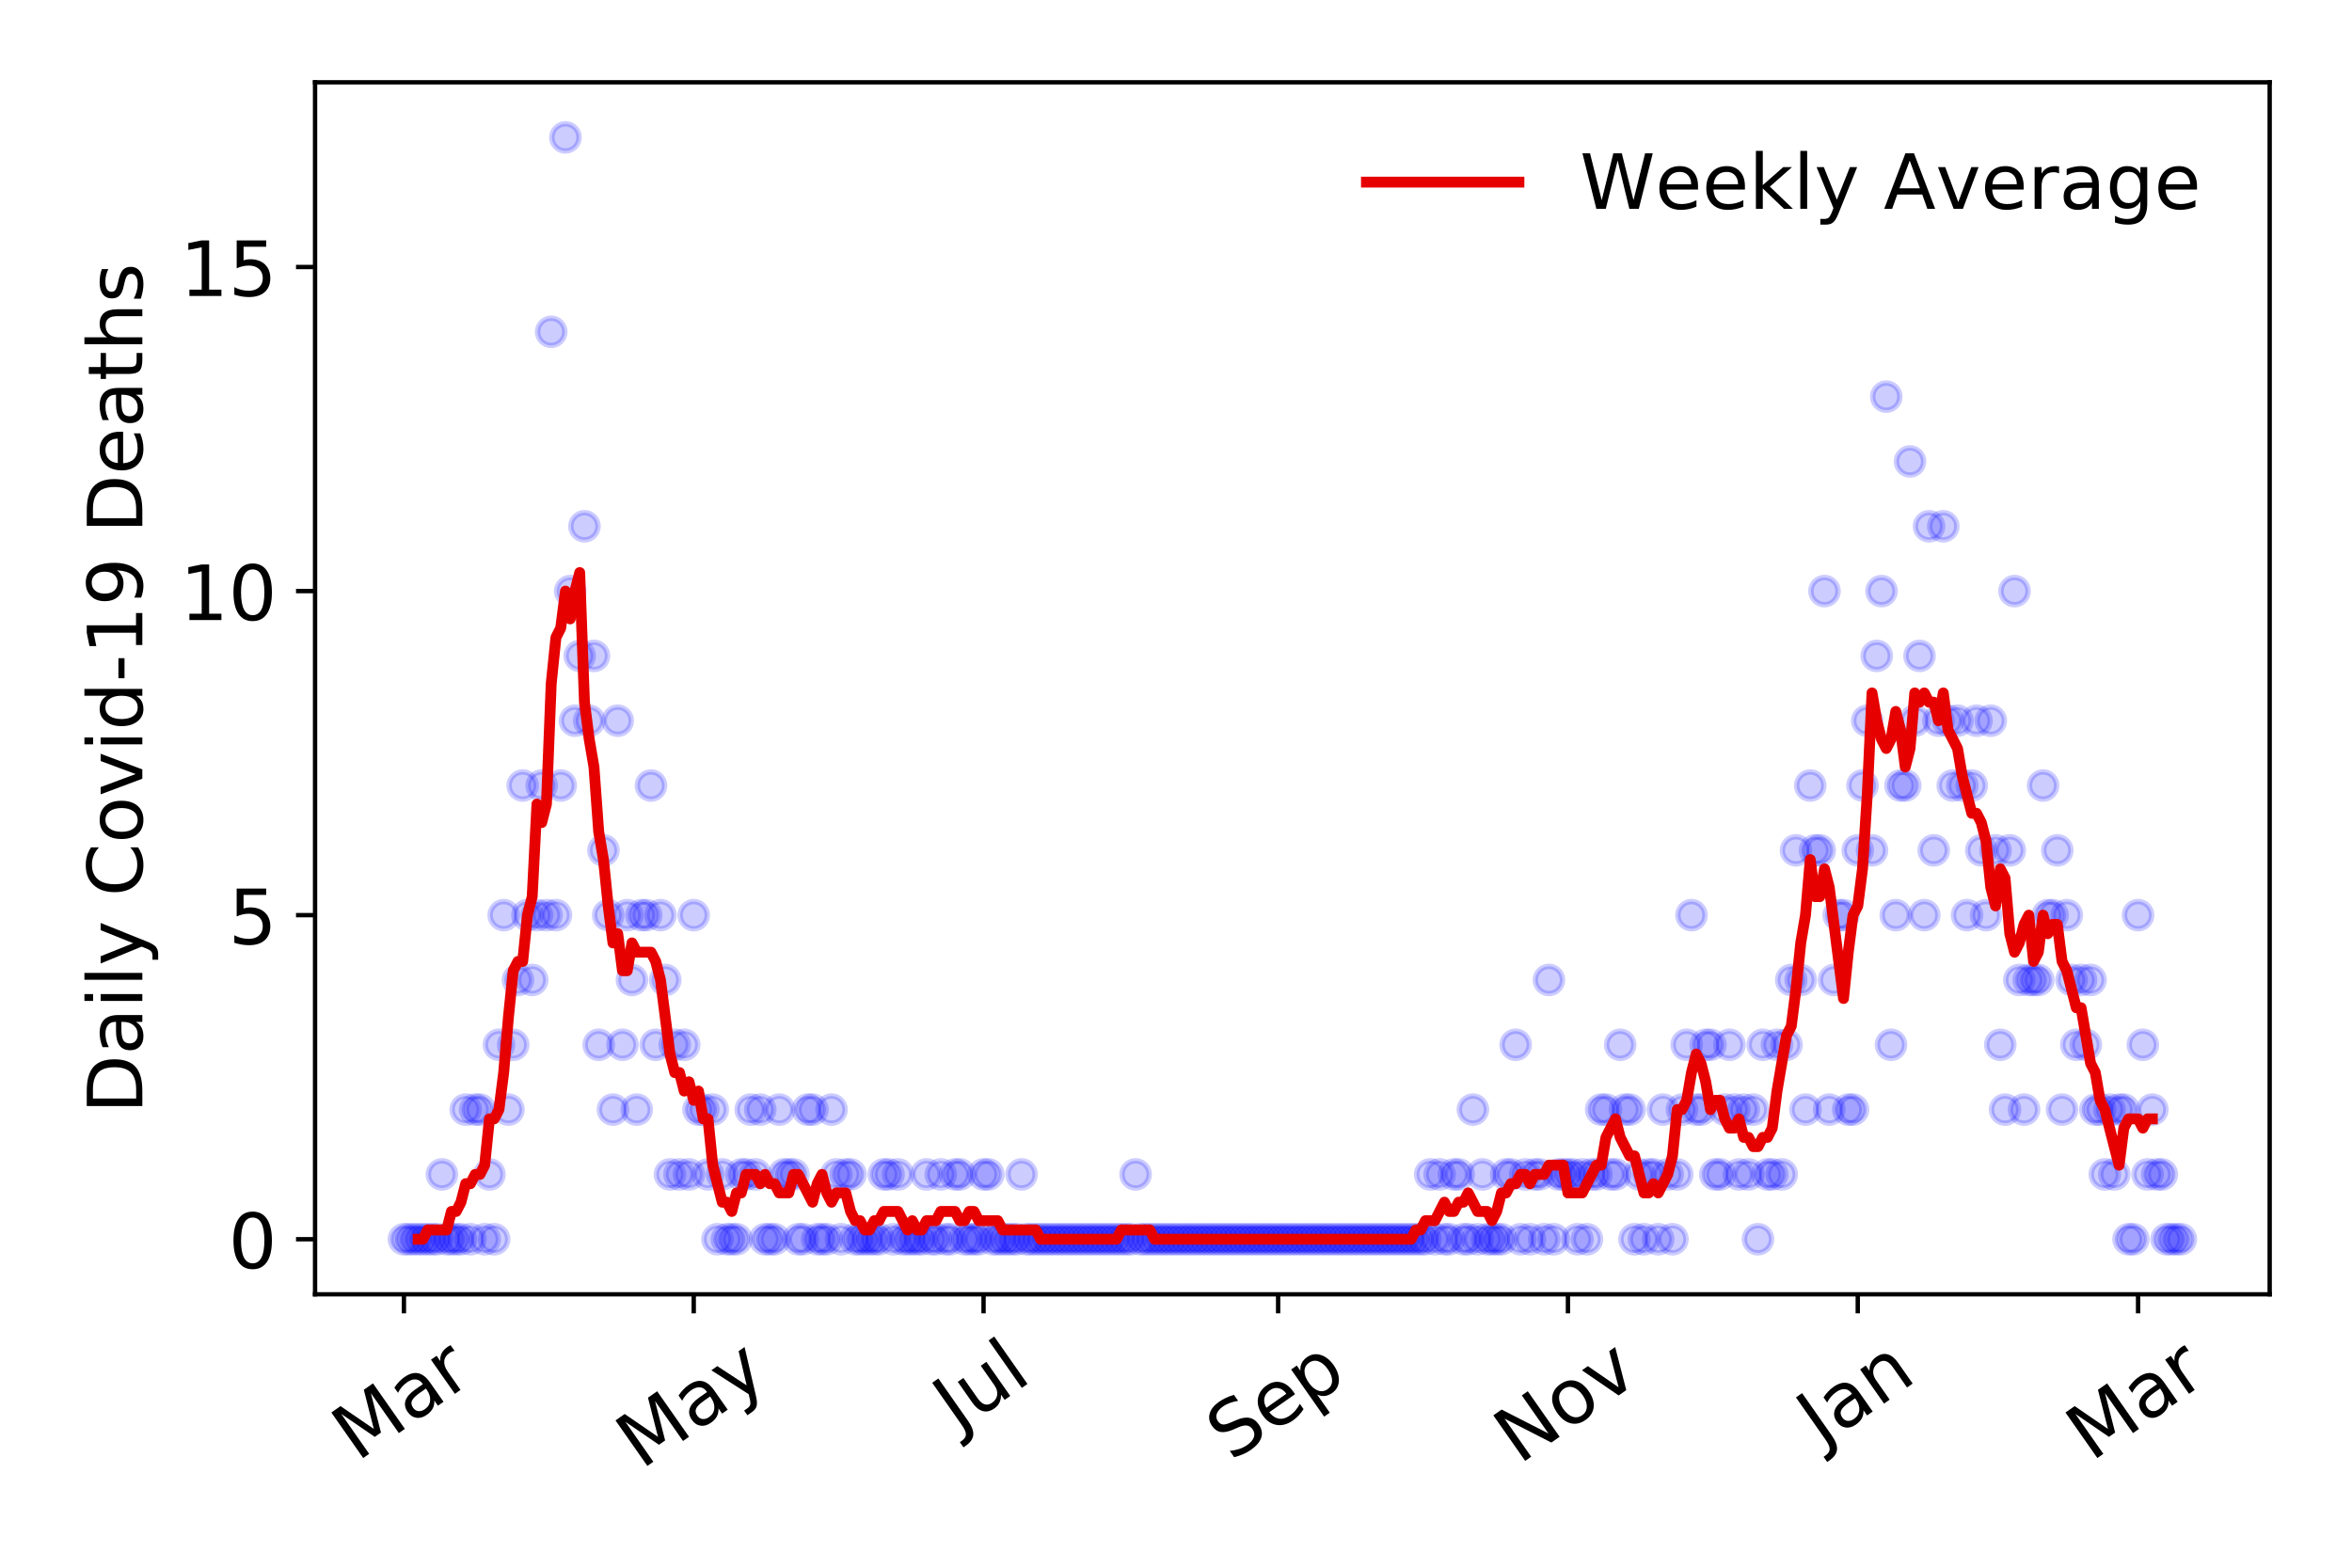 <?xml version="1.0" encoding="utf-8" standalone="no"?>
<!DOCTYPE svg PUBLIC "-//W3C//DTD SVG 1.1//EN"
  "http://www.w3.org/Graphics/SVG/1.1/DTD/svg11.dtd">
<!-- Created with matplotlib (https://matplotlib.org/) -->
<svg height="288pt" version="1.1" viewBox="0 0 432 288" width="432pt" xmlns="http://www.w3.org/2000/svg" xmlns:xlink="http://www.w3.org/1999/xlink">
 <defs>
  <style type="text/css">
*{stroke-linecap:butt;stroke-linejoin:round;}
  </style>
 </defs>
 <g id="figure_1">
  <g id="patch_1">
   <path d="M 0 288 
L 432 288 
L 432 0 
L 0 0 
z
" style="fill:#ffffff;"/>
  </g>
  <g id="axes_1">
   <g id="patch_2">
    <path d="M 57.87 237.778 
L 416.88 237.778 
L 416.88 15.12 
L 57.87 15.12 
z
" style="fill:#ffffff;"/>
   </g>
   <g id="matplotlib.axis_1">
    <g id="xtick_1">
     <g id="line2d_1">
      <defs>
       <path d="M 0 0 
L 0 3.5 
" id="m962f8c8480" style="stroke:#000000;stroke-width:0.8;"/>
      </defs>
      <g>
       <use style="stroke:#000000;stroke-width:0.8;" x="74.189" xlink:href="#m962f8c8480" y="237.778"/>
      </g>
     </g>
     <g id="text_1">
      <!-- Mar -->
      <defs>
       <path d="M 9.812 72.906 
L 24.516 72.906 
L 43.109 23.297 
L 61.812 72.906 
L 76.516 72.906 
L 76.516 0 
L 66.891 0 
L 66.891 64.016 
L 48.094 14.016 
L 38.188 14.016 
L 19.391 64.016 
L 19.391 0 
L 9.812 0 
z
" id="DejaVuSans-77"/>
       <path d="M 34.281 27.484 
Q 23.391 27.484 19.188 25 
Q 14.984 22.516 14.984 16.5 
Q 14.984 11.719 18.141 8.906 
Q 21.297 6.109 26.703 6.109 
Q 34.188 6.109 38.703 11.406 
Q 43.219 16.703 43.219 25.484 
L 43.219 27.484 
z
M 52.203 31.203 
L 52.203 0 
L 43.219 0 
L 43.219 8.297 
Q 40.141 3.328 35.547 0.953 
Q 30.953 -1.422 24.312 -1.422 
Q 15.922 -1.422 10.953 3.297 
Q 6 8.016 6 15.922 
Q 6 25.141 12.172 29.828 
Q 18.359 34.516 30.609 34.516 
L 43.219 34.516 
L 43.219 35.406 
Q 43.219 41.609 39.141 45 
Q 35.062 48.391 27.688 48.391 
Q 23 48.391 18.547 47.266 
Q 14.109 46.141 10.016 43.891 
L 10.016 52.203 
Q 14.938 54.109 19.578 55.047 
Q 24.219 56 28.609 56 
Q 40.484 56 46.344 49.844 
Q 52.203 43.703 52.203 31.203 
z
" id="DejaVuSans-97"/>
       <path d="M 41.109 46.297 
Q 39.594 47.172 37.812 47.578 
Q 36.031 48 33.891 48 
Q 26.266 48 22.188 43.047 
Q 18.109 38.094 18.109 28.812 
L 18.109 0 
L 9.078 0 
L 9.078 54.688 
L 18.109 54.688 
L 18.109 46.188 
Q 20.953 51.172 25.484 53.578 
Q 30.031 56 36.531 56 
Q 37.453 56 38.578 55.875 
Q 39.703 55.766 41.062 55.516 
z
" id="DejaVuSans-114"/>
      </defs>
      <g transform="translate(65.586 268.643)rotate(-35)scale(0.14 -0.14)">
       <use xlink:href="#DejaVuSans-77"/>
       <use x="86.279" xlink:href="#DejaVuSans-97"/>
       <use x="147.559" xlink:href="#DejaVuSans-114"/>
      </g>
     </g>
    </g>
    <g id="xtick_2">
     <g id="line2d_2">
      <g>
       <use style="stroke:#000000;stroke-width:0.8;" x="127.421" xlink:href="#m962f8c8480" y="237.778"/>
      </g>
     </g>
     <g id="text_2">
      <!-- May -->
      <defs>
       <path d="M 32.172 -5.078 
Q 28.375 -14.844 24.75 -17.812 
Q 21.141 -20.797 15.094 -20.797 
L 7.906 -20.797 
L 7.906 -13.281 
L 13.188 -13.281 
Q 16.891 -13.281 18.938 -11.516 
Q 21 -9.766 23.484 -3.219 
L 25.094 0.875 
L 2.984 54.688 
L 12.5 54.688 
L 29.594 11.922 
L 46.688 54.688 
L 56.203 54.688 
z
" id="DejaVuSans-121"/>
      </defs>
      <g transform="translate(117.781 270.094)rotate(-35)scale(0.14 -0.14)">
       <use xlink:href="#DejaVuSans-77"/>
       <use x="86.279" xlink:href="#DejaVuSans-97"/>
       <use x="147.559" xlink:href="#DejaVuSans-121"/>
      </g>
     </g>
    </g>
    <g id="xtick_3">
     <g id="line2d_3">
      <g>
       <use style="stroke:#000000;stroke-width:0.8;" x="180.652" xlink:href="#m962f8c8480" y="237.778"/>
      </g>
     </g>
     <g id="text_3">
      <!-- Jul -->
      <defs>
       <path d="M 9.812 72.906 
L 19.672 72.906 
L 19.672 5.078 
Q 19.672 -8.109 14.672 -14.062 
Q 9.672 -20.016 -1.422 -20.016 
L -5.172 -20.016 
L -5.172 -11.719 
L -2.094 -11.719 
Q 4.438 -11.719 7.125 -8.047 
Q 9.812 -4.391 9.812 5.078 
z
" id="DejaVuSans-74"/>
       <path d="M 8.5 21.578 
L 8.5 54.688 
L 17.484 54.688 
L 17.484 21.922 
Q 17.484 14.156 20.5 10.266 
Q 23.531 6.391 29.594 6.391 
Q 36.859 6.391 41.078 11.031 
Q 45.312 15.672 45.312 23.688 
L 45.312 54.688 
L 54.297 54.688 
L 54.297 0 
L 45.312 0 
L 45.312 8.406 
Q 42.047 3.422 37.719 1 
Q 33.406 -1.422 27.688 -1.422 
Q 18.266 -1.422 13.375 4.438 
Q 8.5 10.297 8.5 21.578 
z
M 31.109 56 
z
" id="DejaVuSans-117"/>
       <path d="M 9.422 75.984 
L 18.406 75.984 
L 18.406 0 
L 9.422 0 
z
" id="DejaVuSans-108"/>
      </defs>
      <g transform="translate(175.95 263.181)rotate(-35)scale(0.14 -0.14)">
       <use xlink:href="#DejaVuSans-74"/>
       <use x="29.492" xlink:href="#DejaVuSans-117"/>
       <use x="92.871" xlink:href="#DejaVuSans-108"/>
      </g>
     </g>
    </g>
    <g id="xtick_4">
     <g id="line2d_4">
      <g>
       <use style="stroke:#000000;stroke-width:0.8;" x="234.757" xlink:href="#m962f8c8480" y="237.778"/>
      </g>
     </g>
     <g id="text_4">
      <!-- Sep -->
      <defs>
       <path d="M 53.516 70.516 
L 53.516 60.891 
Q 47.906 63.578 42.922 64.891 
Q 37.938 66.219 33.297 66.219 
Q 25.25 66.219 20.875 63.094 
Q 16.5 59.969 16.5 54.203 
Q 16.5 49.359 19.406 46.891 
Q 22.312 44.438 30.422 42.922 
L 36.375 41.703 
Q 47.406 39.594 52.656 34.297 
Q 57.906 29 57.906 20.125 
Q 57.906 9.516 50.797 4.047 
Q 43.703 -1.422 29.984 -1.422 
Q 24.812 -1.422 18.969 -0.25 
Q 13.141 0.922 6.891 3.219 
L 6.891 13.375 
Q 12.891 10.016 18.656 8.297 
Q 24.422 6.594 29.984 6.594 
Q 38.422 6.594 43.016 9.906 
Q 47.609 13.234 47.609 19.391 
Q 47.609 24.75 44.312 27.781 
Q 41.016 30.812 33.5 32.328 
L 27.484 33.5 
Q 16.453 35.688 11.516 40.375 
Q 6.594 45.062 6.594 53.422 
Q 6.594 63.094 13.406 68.656 
Q 20.219 74.219 32.172 74.219 
Q 37.312 74.219 42.625 73.281 
Q 47.953 72.359 53.516 70.516 
z
" id="DejaVuSans-83"/>
       <path d="M 56.203 29.594 
L 56.203 25.203 
L 14.891 25.203 
Q 15.484 15.922 20.484 11.062 
Q 25.484 6.203 34.422 6.203 
Q 39.594 6.203 44.453 7.469 
Q 49.312 8.734 54.109 11.281 
L 54.109 2.781 
Q 49.266 0.734 44.188 -0.344 
Q 39.109 -1.422 33.891 -1.422 
Q 20.797 -1.422 13.156 6.188 
Q 5.516 13.812 5.516 26.812 
Q 5.516 40.234 12.766 48.109 
Q 20.016 56 32.328 56 
Q 43.359 56 49.781 48.891 
Q 56.203 41.797 56.203 29.594 
z
M 47.219 32.234 
Q 47.125 39.594 43.094 43.984 
Q 39.062 48.391 32.422 48.391 
Q 24.906 48.391 20.391 44.141 
Q 15.875 39.891 15.188 32.172 
z
" id="DejaVuSans-101"/>
       <path d="M 18.109 8.203 
L 18.109 -20.797 
L 9.078 -20.797 
L 9.078 54.688 
L 18.109 54.688 
L 18.109 46.391 
Q 20.953 51.266 25.266 53.625 
Q 29.594 56 35.594 56 
Q 45.562 56 51.781 48.094 
Q 58.016 40.188 58.016 27.297 
Q 58.016 14.406 51.781 6.484 
Q 45.562 -1.422 35.594 -1.422 
Q 29.594 -1.422 25.266 0.953 
Q 20.953 3.328 18.109 8.203 
z
M 48.688 27.297 
Q 48.688 37.203 44.609 42.844 
Q 40.531 48.484 33.406 48.484 
Q 26.266 48.484 22.188 42.844 
Q 18.109 37.203 18.109 27.297 
Q 18.109 17.391 22.188 11.75 
Q 26.266 6.109 33.406 6.109 
Q 40.531 6.109 44.609 11.75 
Q 48.688 17.391 48.688 27.297 
z
" id="DejaVuSans-112"/>
      </defs>
      <g transform="translate(226.164 268.629)rotate(-35)scale(0.14 -0.14)">
       <use xlink:href="#DejaVuSans-83"/>
       <use x="63.477" xlink:href="#DejaVuSans-101"/>
       <use x="125" xlink:href="#DejaVuSans-112"/>
      </g>
     </g>
    </g>
    <g id="xtick_5">
     <g id="line2d_5">
      <g>
       <use style="stroke:#000000;stroke-width:0.8;" x="287.989" xlink:href="#m962f8c8480" y="237.778"/>
      </g>
     </g>
     <g id="text_5">
      <!-- Nov -->
      <defs>
       <path d="M 9.812 72.906 
L 23.094 72.906 
L 55.422 11.922 
L 55.422 72.906 
L 64.984 72.906 
L 64.984 0 
L 51.703 0 
L 19.391 60.984 
L 19.391 0 
L 9.812 0 
z
" id="DejaVuSans-78"/>
       <path d="M 30.609 48.391 
Q 23.391 48.391 19.188 42.75 
Q 14.984 37.109 14.984 27.297 
Q 14.984 17.484 19.156 11.844 
Q 23.344 6.203 30.609 6.203 
Q 37.797 6.203 41.984 11.859 
Q 46.188 17.531 46.188 27.297 
Q 46.188 37.016 41.984 42.703 
Q 37.797 48.391 30.609 48.391 
z
M 30.609 56 
Q 42.328 56 49.016 48.375 
Q 55.719 40.766 55.719 27.297 
Q 55.719 13.875 49.016 6.219 
Q 42.328 -1.422 30.609 -1.422 
Q 18.844 -1.422 12.172 6.219 
Q 5.516 13.875 5.516 27.297 
Q 5.516 40.766 12.172 48.375 
Q 18.844 56 30.609 56 
z
" id="DejaVuSans-111"/>
       <path d="M 2.984 54.688 
L 12.5 54.688 
L 29.594 8.797 
L 46.688 54.688 
L 56.203 54.688 
L 35.688 0 
L 23.484 0 
z
" id="DejaVuSans-118"/>
      </defs>
      <g transform="translate(279.013 269.166)rotate(-35)scale(0.14 -0.14)">
       <use xlink:href="#DejaVuSans-78"/>
       <use x="74.805" xlink:href="#DejaVuSans-111"/>
       <use x="135.986" xlink:href="#DejaVuSans-118"/>
      </g>
     </g>
    </g>
    <g id="xtick_6">
     <g id="line2d_6">
      <g>
       <use style="stroke:#000000;stroke-width:0.8;" x="341.221" xlink:href="#m962f8c8480" y="237.778"/>
      </g>
     </g>
     <g id="text_6">
      <!-- Jan -->
      <defs>
       <path d="M 54.891 33.016 
L 54.891 0 
L 45.906 0 
L 45.906 32.719 
Q 45.906 40.484 42.875 44.328 
Q 39.844 48.188 33.797 48.188 
Q 26.516 48.188 22.312 43.547 
Q 18.109 38.922 18.109 30.906 
L 18.109 0 
L 9.078 0 
L 9.078 54.688 
L 18.109 54.688 
L 18.109 46.188 
Q 21.344 51.125 25.703 53.562 
Q 30.078 56 35.797 56 
Q 45.219 56 50.047 50.172 
Q 54.891 44.344 54.891 33.016 
z
" id="DejaVuSans-110"/>
      </defs>
      <g transform="translate(334.597 265.871)rotate(-35)scale(0.14 -0.14)">
       <use xlink:href="#DejaVuSans-74"/>
       <use x="29.492" xlink:href="#DejaVuSans-97"/>
       <use x="90.771" xlink:href="#DejaVuSans-110"/>
      </g>
     </g>
    </g>
    <g id="xtick_7">
     <g id="line2d_7">
      <g>
       <use style="stroke:#000000;stroke-width:0.8;" x="392.707" xlink:href="#m962f8c8480" y="237.778"/>
      </g>
     </g>
     <g id="text_7">
      <!-- Mar -->
      <g transform="translate(384.105 268.643)rotate(-35)scale(0.14 -0.14)">
       <use xlink:href="#DejaVuSans-77"/>
       <use x="86.279" xlink:href="#DejaVuSans-97"/>
       <use x="147.559" xlink:href="#DejaVuSans-114"/>
      </g>
     </g>
    </g>
   </g>
   <g id="matplotlib.axis_2">
    <g id="ytick_1">
     <g id="line2d_8">
      <defs>
       <path d="M 0 0 
L -3.5 0 
" id="m7f56bac934" style="stroke:#000000;stroke-width:0.8;"/>
      </defs>
      <g>
       <use style="stroke:#000000;stroke-width:0.8;" x="57.87" xlink:href="#m7f56bac934" y="227.657"/>
      </g>
     </g>
     <g id="text_8">
      <!-- 0 -->
      <defs>
       <path d="M 31.781 66.406 
Q 24.172 66.406 20.328 58.906 
Q 16.5 51.422 16.5 36.375 
Q 16.5 21.391 20.328 13.891 
Q 24.172 6.391 31.781 6.391 
Q 39.453 6.391 43.281 13.891 
Q 47.125 21.391 47.125 36.375 
Q 47.125 51.422 43.281 58.906 
Q 39.453 66.406 31.781 66.406 
z
M 31.781 74.219 
Q 44.047 74.219 50.516 64.516 
Q 56.984 54.828 56.984 36.375 
Q 56.984 17.969 50.516 8.266 
Q 44.047 -1.422 31.781 -1.422 
Q 19.531 -1.422 13.062 8.266 
Q 6.594 17.969 6.594 36.375 
Q 6.594 54.828 13.062 64.516 
Q 19.531 74.219 31.781 74.219 
z
" id="DejaVuSans-48"/>
      </defs>
      <g transform="translate(41.962 232.976)scale(0.14 -0.14)">
       <use xlink:href="#DejaVuSans-48"/>
      </g>
     </g>
    </g>
    <g id="ytick_2">
     <g id="line2d_9">
      <g>
       <use style="stroke:#000000;stroke-width:0.8;" x="57.87" xlink:href="#m7f56bac934" y="168.123"/>
      </g>
     </g>
     <g id="text_9">
      <!-- 5 -->
      <defs>
       <path d="M 10.797 72.906 
L 49.516 72.906 
L 49.516 64.594 
L 19.828 64.594 
L 19.828 46.734 
Q 21.969 47.469 24.109 47.828 
Q 26.266 48.188 28.422 48.188 
Q 40.625 48.188 47.75 41.5 
Q 54.891 34.812 54.891 23.391 
Q 54.891 11.625 47.562 5.094 
Q 40.234 -1.422 26.906 -1.422 
Q 22.312 -1.422 17.547 -0.641 
Q 12.797 0.141 7.719 1.703 
L 7.719 11.625 
Q 12.109 9.234 16.797 8.062 
Q 21.484 6.891 26.703 6.891 
Q 35.156 6.891 40.078 11.328 
Q 45.016 15.766 45.016 23.391 
Q 45.016 31 40.078 35.438 
Q 35.156 39.891 26.703 39.891 
Q 22.75 39.891 18.812 39.016 
Q 14.891 38.141 10.797 36.281 
z
" id="DejaVuSans-53"/>
      </defs>
      <g transform="translate(41.962 173.442)scale(0.14 -0.14)">
       <use xlink:href="#DejaVuSans-53"/>
      </g>
     </g>
    </g>
    <g id="ytick_3">
     <g id="line2d_10">
      <g>
       <use style="stroke:#000000;stroke-width:0.8;" x="57.87" xlink:href="#m7f56bac934" y="108.589"/>
      </g>
     </g>
     <g id="text_10">
      <!-- 10 -->
      <defs>
       <path d="M 12.406 8.297 
L 28.516 8.297 
L 28.516 63.922 
L 10.984 60.406 
L 10.984 69.391 
L 28.422 72.906 
L 38.281 72.906 
L 38.281 8.297 
L 54.391 8.297 
L 54.391 0 
L 12.406 0 
z
" id="DejaVuSans-49"/>
      </defs>
      <g transform="translate(33.055 113.908)scale(0.14 -0.14)">
       <use xlink:href="#DejaVuSans-49"/>
       <use x="63.623" xlink:href="#DejaVuSans-48"/>
      </g>
     </g>
    </g>
    <g id="ytick_4">
     <g id="line2d_11">
      <g>
       <use style="stroke:#000000;stroke-width:0.8;" x="57.87" xlink:href="#m7f56bac934" y="49.055"/>
      </g>
     </g>
     <g id="text_11">
      <!-- 15 -->
      <g transform="translate(33.055 54.373)scale(0.14 -0.14)">
       <use xlink:href="#DejaVuSans-49"/>
       <use x="63.623" xlink:href="#DejaVuSans-53"/>
      </g>
     </g>
    </g>
    <g id="text_12">
     <!-- Daily Covid-19 Deaths -->
     <defs>
      <path d="M 19.672 64.797 
L 19.672 8.109 
L 31.594 8.109 
Q 46.688 8.109 53.688 14.938 
Q 60.688 21.781 60.688 36.531 
Q 60.688 51.172 53.688 57.984 
Q 46.688 64.797 31.594 64.797 
z
M 9.812 72.906 
L 30.078 72.906 
Q 51.266 72.906 61.172 64.094 
Q 71.094 55.281 71.094 36.531 
Q 71.094 17.672 61.125 8.828 
Q 51.172 0 30.078 0 
L 9.812 0 
z
" id="DejaVuSans-68"/>
      <path d="M 9.422 54.688 
L 18.406 54.688 
L 18.406 0 
L 9.422 0 
z
M 9.422 75.984 
L 18.406 75.984 
L 18.406 64.594 
L 9.422 64.594 
z
" id="DejaVuSans-105"/>
      <path id="DejaVuSans-32"/>
      <path d="M 64.406 67.281 
L 64.406 56.891 
Q 59.422 61.531 53.781 63.812 
Q 48.141 66.109 41.797 66.109 
Q 29.297 66.109 22.656 58.469 
Q 16.016 50.828 16.016 36.375 
Q 16.016 21.969 22.656 14.328 
Q 29.297 6.688 41.797 6.688 
Q 48.141 6.688 53.781 8.984 
Q 59.422 11.281 64.406 15.922 
L 64.406 5.609 
Q 59.234 2.094 53.438 0.328 
Q 47.656 -1.422 41.219 -1.422 
Q 24.656 -1.422 15.125 8.703 
Q 5.609 18.844 5.609 36.375 
Q 5.609 53.953 15.125 64.078 
Q 24.656 74.219 41.219 74.219 
Q 47.75 74.219 53.531 72.484 
Q 59.328 70.75 64.406 67.281 
z
" id="DejaVuSans-67"/>
      <path d="M 45.406 46.391 
L 45.406 75.984 
L 54.391 75.984 
L 54.391 0 
L 45.406 0 
L 45.406 8.203 
Q 42.578 3.328 38.25 0.953 
Q 33.938 -1.422 27.875 -1.422 
Q 17.969 -1.422 11.734 6.484 
Q 5.516 14.406 5.516 27.297 
Q 5.516 40.188 11.734 48.094 
Q 17.969 56 27.875 56 
Q 33.938 56 38.25 53.625 
Q 42.578 51.266 45.406 46.391 
z
M 14.797 27.297 
Q 14.797 17.391 18.875 11.75 
Q 22.953 6.109 30.078 6.109 
Q 37.203 6.109 41.297 11.75 
Q 45.406 17.391 45.406 27.297 
Q 45.406 37.203 41.297 42.844 
Q 37.203 48.484 30.078 48.484 
Q 22.953 48.484 18.875 42.844 
Q 14.797 37.203 14.797 27.297 
z
" id="DejaVuSans-100"/>
      <path d="M 4.891 31.391 
L 31.203 31.391 
L 31.203 23.391 
L 4.891 23.391 
z
" id="DejaVuSans-45"/>
      <path d="M 10.984 1.516 
L 10.984 10.5 
Q 14.703 8.734 18.5 7.812 
Q 22.312 6.891 25.984 6.891 
Q 35.75 6.891 40.891 13.453 
Q 46.047 20.016 46.781 33.406 
Q 43.953 29.203 39.594 26.953 
Q 35.25 24.703 29.984 24.703 
Q 19.047 24.703 12.672 31.312 
Q 6.297 37.938 6.297 49.422 
Q 6.297 60.641 12.938 67.422 
Q 19.578 74.219 30.609 74.219 
Q 43.266 74.219 49.922 64.516 
Q 56.594 54.828 56.594 36.375 
Q 56.594 19.141 48.406 8.859 
Q 40.234 -1.422 26.422 -1.422 
Q 22.703 -1.422 18.891 -0.688 
Q 15.094 0.047 10.984 1.516 
z
M 30.609 32.422 
Q 37.25 32.422 41.125 36.953 
Q 45.016 41.5 45.016 49.422 
Q 45.016 57.281 41.125 61.844 
Q 37.25 66.406 30.609 66.406 
Q 23.969 66.406 20.094 61.844 
Q 16.219 57.281 16.219 49.422 
Q 16.219 41.5 20.094 36.953 
Q 23.969 32.422 30.609 32.422 
z
" id="DejaVuSans-57"/>
      <path d="M 18.312 70.219 
L 18.312 54.688 
L 36.812 54.688 
L 36.812 47.703 
L 18.312 47.703 
L 18.312 18.016 
Q 18.312 11.328 20.141 9.422 
Q 21.969 7.516 27.594 7.516 
L 36.812 7.516 
L 36.812 0 
L 27.594 0 
Q 17.188 0 13.234 3.875 
Q 9.281 7.766 9.281 18.016 
L 9.281 47.703 
L 2.688 47.703 
L 2.688 54.688 
L 9.281 54.688 
L 9.281 70.219 
z
" id="DejaVuSans-116"/>
      <path d="M 54.891 33.016 
L 54.891 0 
L 45.906 0 
L 45.906 32.719 
Q 45.906 40.484 42.875 44.328 
Q 39.844 48.188 33.797 48.188 
Q 26.516 48.188 22.312 43.547 
Q 18.109 38.922 18.109 30.906 
L 18.109 0 
L 9.078 0 
L 9.078 75.984 
L 18.109 75.984 
L 18.109 46.188 
Q 21.344 51.125 25.703 53.562 
Q 30.078 56 35.797 56 
Q 45.219 56 50.047 50.172 
Q 54.891 44.344 54.891 33.016 
z
" id="DejaVuSans-104"/>
      <path d="M 44.281 53.078 
L 44.281 44.578 
Q 40.484 46.531 36.375 47.5 
Q 32.281 48.484 27.875 48.484 
Q 21.188 48.484 17.844 46.438 
Q 14.5 44.391 14.5 40.281 
Q 14.5 37.156 16.891 35.375 
Q 19.281 33.594 26.516 31.984 
L 29.594 31.297 
Q 39.156 29.25 43.188 25.516 
Q 47.219 21.781 47.219 15.094 
Q 47.219 7.469 41.188 3.016 
Q 35.156 -1.422 24.609 -1.422 
Q 20.219 -1.422 15.453 -0.562 
Q 10.688 0.297 5.422 2 
L 5.422 11.281 
Q 10.406 8.688 15.234 7.391 
Q 20.062 6.109 24.812 6.109 
Q 31.156 6.109 34.562 8.281 
Q 37.984 10.453 37.984 14.406 
Q 37.984 18.062 35.516 20.016 
Q 33.062 21.969 24.703 23.781 
L 21.578 24.516 
Q 13.234 26.266 9.516 29.906 
Q 5.812 33.547 5.812 39.891 
Q 5.812 47.609 11.281 51.797 
Q 16.75 56 26.812 56 
Q 31.781 56 36.172 55.266 
Q 40.578 54.547 44.281 53.078 
z
" id="DejaVuSans-115"/>
     </defs>
     <g transform="translate(26.143 204.56)rotate(-90)scale(0.14 -0.14)">
      <use xlink:href="#DejaVuSans-68"/>
      <use x="77.002" xlink:href="#DejaVuSans-97"/>
      <use x="138.281" xlink:href="#DejaVuSans-105"/>
      <use x="166.064" xlink:href="#DejaVuSans-108"/>
      <use x="193.848" xlink:href="#DejaVuSans-121"/>
      <use x="253.027" xlink:href="#DejaVuSans-32"/>
      <use x="284.814" xlink:href="#DejaVuSans-67"/>
      <use x="354.639" xlink:href="#DejaVuSans-111"/>
      <use x="415.82" xlink:href="#DejaVuSans-118"/>
      <use x="475" xlink:href="#DejaVuSans-105"/>
      <use x="502.783" xlink:href="#DejaVuSans-100"/>
      <use x="566.26" xlink:href="#DejaVuSans-45"/>
      <use x="602.344" xlink:href="#DejaVuSans-49"/>
      <use x="665.967" xlink:href="#DejaVuSans-57"/>
      <use x="729.59" xlink:href="#DejaVuSans-32"/>
      <use x="761.377" xlink:href="#DejaVuSans-68"/>
      <use x="838.379" xlink:href="#DejaVuSans-101"/>
      <use x="899.902" xlink:href="#DejaVuSans-97"/>
      <use x="961.182" xlink:href="#DejaVuSans-116"/>
      <use x="1000.391" xlink:href="#DejaVuSans-104"/>
      <use x="1063.77" xlink:href="#DejaVuSans-115"/>
     </g>
    </g>
   </g>
   <g id="line2d_12">
    <defs>
     <path d="M 0 2.5 
C 0.663 2.5 1.299 2.237 1.768 1.768 
C 2.237 1.299 2.5 0.663 2.5 0 
C 2.5 -0.663 2.237 -1.299 1.768 -1.768 
C 1.299 -2.237 0.663 -2.5 0 -2.5 
C -0.663 -2.5 -1.299 -2.237 -1.768 -1.768 
C -2.237 -1.299 -2.5 -0.663 -2.5 0 
C -2.5 0.663 -2.237 1.299 -1.768 1.768 
C -1.299 2.237 -0.663 2.5 0 2.5 
z
" id="me7c506836b" style="stroke:#0000ff;stroke-opacity:0.2;"/>
    </defs>
    <g clip-path="url(#padacd4109e)">
     <use style="fill:#0000ff;fill-opacity:0.2;stroke:#0000ff;stroke-opacity:0.2;" x="74.189" xlink:href="#me7c506836b" y="227.657"/>
     <use style="fill:#0000ff;fill-opacity:0.2;stroke:#0000ff;stroke-opacity:0.2;" x="75.061" xlink:href="#me7c506836b" y="227.657"/>
     <use style="fill:#0000ff;fill-opacity:0.2;stroke:#0000ff;stroke-opacity:0.2;" x="75.934" xlink:href="#me7c506836b" y="227.657"/>
     <use style="fill:#0000ff;fill-opacity:0.2;stroke:#0000ff;stroke-opacity:0.2;" x="76.807" xlink:href="#me7c506836b" y="227.657"/>
     <use style="fill:#0000ff;fill-opacity:0.2;stroke:#0000ff;stroke-opacity:0.2;" x="77.679" xlink:href="#me7c506836b" y="227.657"/>
     <use style="fill:#0000ff;fill-opacity:0.2;stroke:#0000ff;stroke-opacity:0.2;" x="78.552" xlink:href="#me7c506836b" y="227.657"/>
     <use style="fill:#0000ff;fill-opacity:0.2;stroke:#0000ff;stroke-opacity:0.2;" x="79.425" xlink:href="#me7c506836b" y="227.657"/>
     <use style="fill:#0000ff;fill-opacity:0.2;stroke:#0000ff;stroke-opacity:0.2;" x="80.297" xlink:href="#me7c506836b" y="227.657"/>
     <use style="fill:#0000ff;fill-opacity:0.2;stroke:#0000ff;stroke-opacity:0.2;" x="81.17" xlink:href="#me7c506836b" y="215.75"/>
     <use style="fill:#0000ff;fill-opacity:0.2;stroke:#0000ff;stroke-opacity:0.2;" x="82.043" xlink:href="#me7c506836b" y="227.657"/>
     <use style="fill:#0000ff;fill-opacity:0.2;stroke:#0000ff;stroke-opacity:0.2;" x="82.915" xlink:href="#me7c506836b" y="227.657"/>
     <use style="fill:#0000ff;fill-opacity:0.2;stroke:#0000ff;stroke-opacity:0.2;" x="83.788" xlink:href="#me7c506836b" y="227.657"/>
     <use style="fill:#0000ff;fill-opacity:0.2;stroke:#0000ff;stroke-opacity:0.2;" x="84.66" xlink:href="#me7c506836b" y="227.657"/>
     <use style="fill:#0000ff;fill-opacity:0.2;stroke:#0000ff;stroke-opacity:0.2;" x="85.533" xlink:href="#me7c506836b" y="203.844"/>
     <use style="fill:#0000ff;fill-opacity:0.2;stroke:#0000ff;stroke-opacity:0.2;" x="86.406" xlink:href="#me7c506836b" y="227.657"/>
     <use style="fill:#0000ff;fill-opacity:0.2;stroke:#0000ff;stroke-opacity:0.2;" x="87.278" xlink:href="#me7c506836b" y="203.844"/>
     <use style="fill:#0000ff;fill-opacity:0.2;stroke:#0000ff;stroke-opacity:0.2;" x="88.151" xlink:href="#me7c506836b" y="203.844"/>
     <use style="fill:#0000ff;fill-opacity:0.2;stroke:#0000ff;stroke-opacity:0.2;" x="89.024" xlink:href="#me7c506836b" y="227.657"/>
     <use style="fill:#0000ff;fill-opacity:0.2;stroke:#0000ff;stroke-opacity:0.2;" x="89.896" xlink:href="#me7c506836b" y="215.75"/>
     <use style="fill:#0000ff;fill-opacity:0.2;stroke:#0000ff;stroke-opacity:0.2;" x="90.769" xlink:href="#me7c506836b" y="227.657"/>
     <use style="fill:#0000ff;fill-opacity:0.2;stroke:#0000ff;stroke-opacity:0.2;" x="91.642" xlink:href="#me7c506836b" y="191.937"/>
     <use style="fill:#0000ff;fill-opacity:0.2;stroke:#0000ff;stroke-opacity:0.2;" x="92.514" xlink:href="#me7c506836b" y="168.123"/>
     <use style="fill:#0000ff;fill-opacity:0.2;stroke:#0000ff;stroke-opacity:0.2;" x="93.387" xlink:href="#me7c506836b" y="203.844"/>
     <use style="fill:#0000ff;fill-opacity:0.2;stroke:#0000ff;stroke-opacity:0.2;" x="94.26" xlink:href="#me7c506836b" y="191.937"/>
     <use style="fill:#0000ff;fill-opacity:0.2;stroke:#0000ff;stroke-opacity:0.2;" x="95.132" xlink:href="#me7c506836b" y="180.03"/>
     <use style="fill:#0000ff;fill-opacity:0.2;stroke:#0000ff;stroke-opacity:0.2;" x="96.005" xlink:href="#me7c506836b" y="144.309"/>
     <use style="fill:#0000ff;fill-opacity:0.2;stroke:#0000ff;stroke-opacity:0.2;" x="96.878" xlink:href="#me7c506836b" y="168.123"/>
     <use style="fill:#0000ff;fill-opacity:0.2;stroke:#0000ff;stroke-opacity:0.2;" x="97.75" xlink:href="#me7c506836b" y="180.03"/>
     <use style="fill:#0000ff;fill-opacity:0.2;stroke:#0000ff;stroke-opacity:0.2;" x="98.623" xlink:href="#me7c506836b" y="168.123"/>
     <use style="fill:#0000ff;fill-opacity:0.2;stroke:#0000ff;stroke-opacity:0.2;" x="99.496" xlink:href="#me7c506836b" y="144.309"/>
     <use style="fill:#0000ff;fill-opacity:0.2;stroke:#0000ff;stroke-opacity:0.2;" x="100.368" xlink:href="#me7c506836b" y="168.123"/>
     <use style="fill:#0000ff;fill-opacity:0.2;stroke:#0000ff;stroke-opacity:0.2;" x="101.241" xlink:href="#me7c506836b" y="60.961"/>
     <use style="fill:#0000ff;fill-opacity:0.2;stroke:#0000ff;stroke-opacity:0.2;" x="102.114" xlink:href="#me7c506836b" y="168.123"/>
     <use style="fill:#0000ff;fill-opacity:0.2;stroke:#0000ff;stroke-opacity:0.2;" x="102.986" xlink:href="#me7c506836b" y="144.309"/>
     <use style="fill:#0000ff;fill-opacity:0.2;stroke:#0000ff;stroke-opacity:0.2;" x="103.859" xlink:href="#me7c506836b" y="25.241"/>
     <use style="fill:#0000ff;fill-opacity:0.2;stroke:#0000ff;stroke-opacity:0.2;" x="104.732" xlink:href="#me7c506836b" y="108.589"/>
     <use style="fill:#0000ff;fill-opacity:0.2;stroke:#0000ff;stroke-opacity:0.2;" x="105.604" xlink:href="#me7c506836b" y="132.403"/>
     <use style="fill:#0000ff;fill-opacity:0.2;stroke:#0000ff;stroke-opacity:0.2;" x="106.477" xlink:href="#me7c506836b" y="120.496"/>
     <use style="fill:#0000ff;fill-opacity:0.2;stroke:#0000ff;stroke-opacity:0.2;" x="107.35" xlink:href="#me7c506836b" y="96.682"/>
     <use style="fill:#0000ff;fill-opacity:0.2;stroke:#0000ff;stroke-opacity:0.2;" x="108.222" xlink:href="#me7c506836b" y="132.403"/>
     <use style="fill:#0000ff;fill-opacity:0.2;stroke:#0000ff;stroke-opacity:0.2;" x="109.095" xlink:href="#me7c506836b" y="120.496"/>
     <use style="fill:#0000ff;fill-opacity:0.2;stroke:#0000ff;stroke-opacity:0.2;" x="109.967" xlink:href="#me7c506836b" y="191.937"/>
     <use style="fill:#0000ff;fill-opacity:0.2;stroke:#0000ff;stroke-opacity:0.2;" x="110.84" xlink:href="#me7c506836b" y="156.216"/>
     <use style="fill:#0000ff;fill-opacity:0.2;stroke:#0000ff;stroke-opacity:0.2;" x="111.713" xlink:href="#me7c506836b" y="168.123"/>
     <use style="fill:#0000ff;fill-opacity:0.2;stroke:#0000ff;stroke-opacity:0.2;" x="112.585" xlink:href="#me7c506836b" y="203.844"/>
     <use style="fill:#0000ff;fill-opacity:0.2;stroke:#0000ff;stroke-opacity:0.2;" x="113.458" xlink:href="#me7c506836b" y="132.403"/>
     <use style="fill:#0000ff;fill-opacity:0.2;stroke:#0000ff;stroke-opacity:0.2;" x="114.331" xlink:href="#me7c506836b" y="191.937"/>
     <use style="fill:#0000ff;fill-opacity:0.2;stroke:#0000ff;stroke-opacity:0.2;" x="115.203" xlink:href="#me7c506836b" y="168.123"/>
     <use style="fill:#0000ff;fill-opacity:0.2;stroke:#0000ff;stroke-opacity:0.2;" x="116.076" xlink:href="#me7c506836b" y="180.03"/>
     <use style="fill:#0000ff;fill-opacity:0.2;stroke:#0000ff;stroke-opacity:0.2;" x="116.949" xlink:href="#me7c506836b" y="203.844"/>
     <use style="fill:#0000ff;fill-opacity:0.2;stroke:#0000ff;stroke-opacity:0.2;" x="117.821" xlink:href="#me7c506836b" y="168.123"/>
     <use style="fill:#0000ff;fill-opacity:0.2;stroke:#0000ff;stroke-opacity:0.2;" x="118.694" xlink:href="#me7c506836b" y="168.123"/>
     <use style="fill:#0000ff;fill-opacity:0.2;stroke:#0000ff;stroke-opacity:0.2;" x="119.567" xlink:href="#me7c506836b" y="144.309"/>
     <use style="fill:#0000ff;fill-opacity:0.2;stroke:#0000ff;stroke-opacity:0.2;" x="120.439" xlink:href="#me7c506836b" y="191.937"/>
     <use style="fill:#0000ff;fill-opacity:0.2;stroke:#0000ff;stroke-opacity:0.2;" x="121.312" xlink:href="#me7c506836b" y="168.123"/>
     <use style="fill:#0000ff;fill-opacity:0.2;stroke:#0000ff;stroke-opacity:0.2;" x="122.185" xlink:href="#me7c506836b" y="180.03"/>
     <use style="fill:#0000ff;fill-opacity:0.2;stroke:#0000ff;stroke-opacity:0.2;" x="123.057" xlink:href="#me7c506836b" y="215.75"/>
     <use style="fill:#0000ff;fill-opacity:0.2;stroke:#0000ff;stroke-opacity:0.2;" x="123.93" xlink:href="#me7c506836b" y="191.937"/>
     <use style="fill:#0000ff;fill-opacity:0.2;stroke:#0000ff;stroke-opacity:0.2;" x="124.803" xlink:href="#me7c506836b" y="215.75"/>
     <use style="fill:#0000ff;fill-opacity:0.2;stroke:#0000ff;stroke-opacity:0.2;" x="125.675" xlink:href="#me7c506836b" y="191.937"/>
     <use style="fill:#0000ff;fill-opacity:0.2;stroke:#0000ff;stroke-opacity:0.2;" x="126.548" xlink:href="#me7c506836b" y="215.75"/>
     <use style="fill:#0000ff;fill-opacity:0.2;stroke:#0000ff;stroke-opacity:0.2;" x="127.421" xlink:href="#me7c506836b" y="168.123"/>
     <use style="fill:#0000ff;fill-opacity:0.2;stroke:#0000ff;stroke-opacity:0.2;" x="128.293" xlink:href="#me7c506836b" y="203.844"/>
     <use style="fill:#0000ff;fill-opacity:0.2;stroke:#0000ff;stroke-opacity:0.2;" x="129.166" xlink:href="#me7c506836b" y="203.844"/>
     <use style="fill:#0000ff;fill-opacity:0.2;stroke:#0000ff;stroke-opacity:0.2;" x="130.039" xlink:href="#me7c506836b" y="215.75"/>
     <use style="fill:#0000ff;fill-opacity:0.2;stroke:#0000ff;stroke-opacity:0.2;" x="130.911" xlink:href="#me7c506836b" y="203.844"/>
     <use style="fill:#0000ff;fill-opacity:0.2;stroke:#0000ff;stroke-opacity:0.2;" x="131.784" xlink:href="#me7c506836b" y="227.657"/>
     <use style="fill:#0000ff;fill-opacity:0.2;stroke:#0000ff;stroke-opacity:0.2;" x="132.656" xlink:href="#me7c506836b" y="215.75"/>
     <use style="fill:#0000ff;fill-opacity:0.2;stroke:#0000ff;stroke-opacity:0.2;" x="133.529" xlink:href="#me7c506836b" y="227.657"/>
     <use style="fill:#0000ff;fill-opacity:0.2;stroke:#0000ff;stroke-opacity:0.2;" x="134.402" xlink:href="#me7c506836b" y="227.657"/>
     <use style="fill:#0000ff;fill-opacity:0.2;stroke:#0000ff;stroke-opacity:0.2;" x="135.274" xlink:href="#me7c506836b" y="227.657"/>
     <use style="fill:#0000ff;fill-opacity:0.2;stroke:#0000ff;stroke-opacity:0.2;" x="136.147" xlink:href="#me7c506836b" y="215.75"/>
     <use style="fill:#0000ff;fill-opacity:0.2;stroke:#0000ff;stroke-opacity:0.2;" x="137.02" xlink:href="#me7c506836b" y="215.75"/>
     <use style="fill:#0000ff;fill-opacity:0.2;stroke:#0000ff;stroke-opacity:0.2;" x="137.892" xlink:href="#me7c506836b" y="203.844"/>
     <use style="fill:#0000ff;fill-opacity:0.2;stroke:#0000ff;stroke-opacity:0.2;" x="138.765" xlink:href="#me7c506836b" y="215.75"/>
     <use style="fill:#0000ff;fill-opacity:0.2;stroke:#0000ff;stroke-opacity:0.2;" x="139.638" xlink:href="#me7c506836b" y="203.844"/>
     <use style="fill:#0000ff;fill-opacity:0.2;stroke:#0000ff;stroke-opacity:0.2;" x="140.51" xlink:href="#me7c506836b" y="227.657"/>
     <use style="fill:#0000ff;fill-opacity:0.2;stroke:#0000ff;stroke-opacity:0.2;" x="141.383" xlink:href="#me7c506836b" y="227.657"/>
     <use style="fill:#0000ff;fill-opacity:0.2;stroke:#0000ff;stroke-opacity:0.2;" x="142.256" xlink:href="#me7c506836b" y="227.657"/>
     <use style="fill:#0000ff;fill-opacity:0.2;stroke:#0000ff;stroke-opacity:0.2;" x="143.128" xlink:href="#me7c506836b" y="203.844"/>
     <use style="fill:#0000ff;fill-opacity:0.2;stroke:#0000ff;stroke-opacity:0.2;" x="144.001" xlink:href="#me7c506836b" y="215.75"/>
     <use style="fill:#0000ff;fill-opacity:0.2;stroke:#0000ff;stroke-opacity:0.2;" x="144.874" xlink:href="#me7c506836b" y="215.75"/>
     <use style="fill:#0000ff;fill-opacity:0.2;stroke:#0000ff;stroke-opacity:0.2;" x="145.746" xlink:href="#me7c506836b" y="215.75"/>
     <use style="fill:#0000ff;fill-opacity:0.2;stroke:#0000ff;stroke-opacity:0.2;" x="146.619" xlink:href="#me7c506836b" y="227.657"/>
     <use style="fill:#0000ff;fill-opacity:0.2;stroke:#0000ff;stroke-opacity:0.2;" x="147.492" xlink:href="#me7c506836b" y="227.657"/>
     <use style="fill:#0000ff;fill-opacity:0.2;stroke:#0000ff;stroke-opacity:0.2;" x="148.364" xlink:href="#me7c506836b" y="203.844"/>
     <use style="fill:#0000ff;fill-opacity:0.2;stroke:#0000ff;stroke-opacity:0.2;" x="149.237" xlink:href="#me7c506836b" y="203.844"/>
     <use style="fill:#0000ff;fill-opacity:0.2;stroke:#0000ff;stroke-opacity:0.2;" x="150.11" xlink:href="#me7c506836b" y="227.657"/>
     <use style="fill:#0000ff;fill-opacity:0.2;stroke:#0000ff;stroke-opacity:0.2;" x="150.982" xlink:href="#me7c506836b" y="227.657"/>
     <use style="fill:#0000ff;fill-opacity:0.2;stroke:#0000ff;stroke-opacity:0.2;" x="151.855" xlink:href="#me7c506836b" y="227.657"/>
     <use style="fill:#0000ff;fill-opacity:0.2;stroke:#0000ff;stroke-opacity:0.2;" x="152.728" xlink:href="#me7c506836b" y="203.844"/>
     <use style="fill:#0000ff;fill-opacity:0.2;stroke:#0000ff;stroke-opacity:0.2;" x="153.6" xlink:href="#me7c506836b" y="215.75"/>
     <use style="fill:#0000ff;fill-opacity:0.2;stroke:#0000ff;stroke-opacity:0.2;" x="154.473" xlink:href="#me7c506836b" y="227.657"/>
     <use style="fill:#0000ff;fill-opacity:0.2;stroke:#0000ff;stroke-opacity:0.2;" x="155.345" xlink:href="#me7c506836b" y="215.75"/>
     <use style="fill:#0000ff;fill-opacity:0.2;stroke:#0000ff;stroke-opacity:0.2;" x="156.218" xlink:href="#me7c506836b" y="215.75"/>
     <use style="fill:#0000ff;fill-opacity:0.2;stroke:#0000ff;stroke-opacity:0.2;" x="157.091" xlink:href="#me7c506836b" y="227.657"/>
     <use style="fill:#0000ff;fill-opacity:0.2;stroke:#0000ff;stroke-opacity:0.2;" x="157.963" xlink:href="#me7c506836b" y="227.657"/>
     <use style="fill:#0000ff;fill-opacity:0.2;stroke:#0000ff;stroke-opacity:0.2;" x="158.836" xlink:href="#me7c506836b" y="227.657"/>
     <use style="fill:#0000ff;fill-opacity:0.2;stroke:#0000ff;stroke-opacity:0.2;" x="159.709" xlink:href="#me7c506836b" y="227.657"/>
     <use style="fill:#0000ff;fill-opacity:0.2;stroke:#0000ff;stroke-opacity:0.2;" x="160.581" xlink:href="#me7c506836b" y="227.657"/>
     <use style="fill:#0000ff;fill-opacity:0.2;stroke:#0000ff;stroke-opacity:0.2;" x="161.454" xlink:href="#me7c506836b" y="227.657"/>
     <use style="fill:#0000ff;fill-opacity:0.2;stroke:#0000ff;stroke-opacity:0.2;" x="162.327" xlink:href="#me7c506836b" y="215.75"/>
     <use style="fill:#0000ff;fill-opacity:0.2;stroke:#0000ff;stroke-opacity:0.2;" x="163.199" xlink:href="#me7c506836b" y="215.75"/>
     <use style="fill:#0000ff;fill-opacity:0.2;stroke:#0000ff;stroke-opacity:0.2;" x="164.072" xlink:href="#me7c506836b" y="227.657"/>
     <use style="fill:#0000ff;fill-opacity:0.2;stroke:#0000ff;stroke-opacity:0.2;" x="164.945" xlink:href="#me7c506836b" y="215.75"/>
     <use style="fill:#0000ff;fill-opacity:0.2;stroke:#0000ff;stroke-opacity:0.2;" x="165.817" xlink:href="#me7c506836b" y="227.657"/>
     <use style="fill:#0000ff;fill-opacity:0.2;stroke:#0000ff;stroke-opacity:0.2;" x="166.69" xlink:href="#me7c506836b" y="227.657"/>
     <use style="fill:#0000ff;fill-opacity:0.2;stroke:#0000ff;stroke-opacity:0.2;" x="167.563" xlink:href="#me7c506836b" y="227.657"/>
     <use style="fill:#0000ff;fill-opacity:0.2;stroke:#0000ff;stroke-opacity:0.2;" x="168.435" xlink:href="#me7c506836b" y="227.657"/>
     <use style="fill:#0000ff;fill-opacity:0.2;stroke:#0000ff;stroke-opacity:0.2;" x="169.308" xlink:href="#me7c506836b" y="227.657"/>
     <use style="fill:#0000ff;fill-opacity:0.2;stroke:#0000ff;stroke-opacity:0.2;" x="170.181" xlink:href="#me7c506836b" y="215.75"/>
     <use style="fill:#0000ff;fill-opacity:0.2;stroke:#0000ff;stroke-opacity:0.2;" x="171.053" xlink:href="#me7c506836b" y="227.657"/>
     <use style="fill:#0000ff;fill-opacity:0.2;stroke:#0000ff;stroke-opacity:0.2;" x="171.926" xlink:href="#me7c506836b" y="227.657"/>
     <use style="fill:#0000ff;fill-opacity:0.2;stroke:#0000ff;stroke-opacity:0.2;" x="172.799" xlink:href="#me7c506836b" y="215.75"/>
     <use style="fill:#0000ff;fill-opacity:0.2;stroke:#0000ff;stroke-opacity:0.2;" x="173.671" xlink:href="#me7c506836b" y="227.657"/>
     <use style="fill:#0000ff;fill-opacity:0.2;stroke:#0000ff;stroke-opacity:0.2;" x="174.544" xlink:href="#me7c506836b" y="227.657"/>
     <use style="fill:#0000ff;fill-opacity:0.2;stroke:#0000ff;stroke-opacity:0.2;" x="175.417" xlink:href="#me7c506836b" y="215.75"/>
     <use style="fill:#0000ff;fill-opacity:0.2;stroke:#0000ff;stroke-opacity:0.2;" x="176.289" xlink:href="#me7c506836b" y="215.75"/>
     <use style="fill:#0000ff;fill-opacity:0.2;stroke:#0000ff;stroke-opacity:0.2;" x="177.162" xlink:href="#me7c506836b" y="227.657"/>
     <use style="fill:#0000ff;fill-opacity:0.2;stroke:#0000ff;stroke-opacity:0.2;" x="178.035" xlink:href="#me7c506836b" y="227.657"/>
     <use style="fill:#0000ff;fill-opacity:0.2;stroke:#0000ff;stroke-opacity:0.2;" x="178.907" xlink:href="#me7c506836b" y="227.657"/>
     <use style="fill:#0000ff;fill-opacity:0.2;stroke:#0000ff;stroke-opacity:0.2;" x="179.78" xlink:href="#me7c506836b" y="227.657"/>
     <use style="fill:#0000ff;fill-opacity:0.2;stroke:#0000ff;stroke-opacity:0.2;" x="180.652" xlink:href="#me7c506836b" y="215.75"/>
     <use style="fill:#0000ff;fill-opacity:0.2;stroke:#0000ff;stroke-opacity:0.2;" x="181.525" xlink:href="#me7c506836b" y="215.75"/>
     <use style="fill:#0000ff;fill-opacity:0.2;stroke:#0000ff;stroke-opacity:0.2;" x="182.398" xlink:href="#me7c506836b" y="227.657"/>
     <use style="fill:#0000ff;fill-opacity:0.2;stroke:#0000ff;stroke-opacity:0.2;" x="183.27" xlink:href="#me7c506836b" y="227.657"/>
     <use style="fill:#0000ff;fill-opacity:0.2;stroke:#0000ff;stroke-opacity:0.2;" x="184.143" xlink:href="#me7c506836b" y="227.657"/>
     <use style="fill:#0000ff;fill-opacity:0.2;stroke:#0000ff;stroke-opacity:0.2;" x="185.016" xlink:href="#me7c506836b" y="227.657"/>
     <use style="fill:#0000ff;fill-opacity:0.2;stroke:#0000ff;stroke-opacity:0.2;" x="185.888" xlink:href="#me7c506836b" y="227.657"/>
     <use style="fill:#0000ff;fill-opacity:0.2;stroke:#0000ff;stroke-opacity:0.2;" x="186.761" xlink:href="#me7c506836b" y="227.657"/>
     <use style="fill:#0000ff;fill-opacity:0.2;stroke:#0000ff;stroke-opacity:0.2;" x="187.634" xlink:href="#me7c506836b" y="215.75"/>
     <use style="fill:#0000ff;fill-opacity:0.2;stroke:#0000ff;stroke-opacity:0.2;" x="188.506" xlink:href="#me7c506836b" y="227.657"/>
     <use style="fill:#0000ff;fill-opacity:0.2;stroke:#0000ff;stroke-opacity:0.2;" x="189.379" xlink:href="#me7c506836b" y="227.657"/>
     <use style="fill:#0000ff;fill-opacity:0.2;stroke:#0000ff;stroke-opacity:0.2;" x="190.252" xlink:href="#me7c506836b" y="227.657"/>
     <use style="fill:#0000ff;fill-opacity:0.2;stroke:#0000ff;stroke-opacity:0.2;" x="191.124" xlink:href="#me7c506836b" y="227.657"/>
     <use style="fill:#0000ff;fill-opacity:0.2;stroke:#0000ff;stroke-opacity:0.2;" x="191.997" xlink:href="#me7c506836b" y="227.657"/>
     <use style="fill:#0000ff;fill-opacity:0.2;stroke:#0000ff;stroke-opacity:0.2;" x="192.87" xlink:href="#me7c506836b" y="227.657"/>
     <use style="fill:#0000ff;fill-opacity:0.2;stroke:#0000ff;stroke-opacity:0.2;" x="193.742" xlink:href="#me7c506836b" y="227.657"/>
     <use style="fill:#0000ff;fill-opacity:0.2;stroke:#0000ff;stroke-opacity:0.2;" x="194.615" xlink:href="#me7c506836b" y="227.657"/>
     <use style="fill:#0000ff;fill-opacity:0.2;stroke:#0000ff;stroke-opacity:0.2;" x="195.488" xlink:href="#me7c506836b" y="227.657"/>
     <use style="fill:#0000ff;fill-opacity:0.2;stroke:#0000ff;stroke-opacity:0.2;" x="196.36" xlink:href="#me7c506836b" y="227.657"/>
     <use style="fill:#0000ff;fill-opacity:0.2;stroke:#0000ff;stroke-opacity:0.2;" x="197.233" xlink:href="#me7c506836b" y="227.657"/>
     <use style="fill:#0000ff;fill-opacity:0.2;stroke:#0000ff;stroke-opacity:0.2;" x="198.106" xlink:href="#me7c506836b" y="227.657"/>
     <use style="fill:#0000ff;fill-opacity:0.2;stroke:#0000ff;stroke-opacity:0.2;" x="198.978" xlink:href="#me7c506836b" y="227.657"/>
     <use style="fill:#0000ff;fill-opacity:0.2;stroke:#0000ff;stroke-opacity:0.2;" x="199.851" xlink:href="#me7c506836b" y="227.657"/>
     <use style="fill:#0000ff;fill-opacity:0.2;stroke:#0000ff;stroke-opacity:0.2;" x="200.724" xlink:href="#me7c506836b" y="227.657"/>
     <use style="fill:#0000ff;fill-opacity:0.2;stroke:#0000ff;stroke-opacity:0.2;" x="201.596" xlink:href="#me7c506836b" y="227.657"/>
     <use style="fill:#0000ff;fill-opacity:0.2;stroke:#0000ff;stroke-opacity:0.2;" x="202.469" xlink:href="#me7c506836b" y="227.657"/>
     <use style="fill:#0000ff;fill-opacity:0.2;stroke:#0000ff;stroke-opacity:0.2;" x="203.341" xlink:href="#me7c506836b" y="227.657"/>
     <use style="fill:#0000ff;fill-opacity:0.2;stroke:#0000ff;stroke-opacity:0.2;" x="204.214" xlink:href="#me7c506836b" y="227.657"/>
     <use style="fill:#0000ff;fill-opacity:0.2;stroke:#0000ff;stroke-opacity:0.2;" x="205.087" xlink:href="#me7c506836b" y="227.657"/>
     <use style="fill:#0000ff;fill-opacity:0.2;stroke:#0000ff;stroke-opacity:0.2;" x="205.959" xlink:href="#me7c506836b" y="227.657"/>
     <use style="fill:#0000ff;fill-opacity:0.2;stroke:#0000ff;stroke-opacity:0.2;" x="206.832" xlink:href="#me7c506836b" y="227.657"/>
     <use style="fill:#0000ff;fill-opacity:0.2;stroke:#0000ff;stroke-opacity:0.2;" x="207.705" xlink:href="#me7c506836b" y="227.657"/>
     <use style="fill:#0000ff;fill-opacity:0.2;stroke:#0000ff;stroke-opacity:0.2;" x="208.577" xlink:href="#me7c506836b" y="215.75"/>
     <use style="fill:#0000ff;fill-opacity:0.2;stroke:#0000ff;stroke-opacity:0.2;" x="209.45" xlink:href="#me7c506836b" y="227.657"/>
     <use style="fill:#0000ff;fill-opacity:0.2;stroke:#0000ff;stroke-opacity:0.2;" x="210.323" xlink:href="#me7c506836b" y="227.657"/>
     <use style="fill:#0000ff;fill-opacity:0.2;stroke:#0000ff;stroke-opacity:0.2;" x="211.195" xlink:href="#me7c506836b" y="227.657"/>
     <use style="fill:#0000ff;fill-opacity:0.2;stroke:#0000ff;stroke-opacity:0.2;" x="212.068" xlink:href="#me7c506836b" y="227.657"/>
     <use style="fill:#0000ff;fill-opacity:0.2;stroke:#0000ff;stroke-opacity:0.2;" x="212.941" xlink:href="#me7c506836b" y="227.657"/>
     <use style="fill:#0000ff;fill-opacity:0.2;stroke:#0000ff;stroke-opacity:0.2;" x="213.813" xlink:href="#me7c506836b" y="227.657"/>
     <use style="fill:#0000ff;fill-opacity:0.2;stroke:#0000ff;stroke-opacity:0.2;" x="214.686" xlink:href="#me7c506836b" y="227.657"/>
     <use style="fill:#0000ff;fill-opacity:0.2;stroke:#0000ff;stroke-opacity:0.2;" x="215.559" xlink:href="#me7c506836b" y="227.657"/>
     <use style="fill:#0000ff;fill-opacity:0.2;stroke:#0000ff;stroke-opacity:0.2;" x="216.431" xlink:href="#me7c506836b" y="227.657"/>
     <use style="fill:#0000ff;fill-opacity:0.2;stroke:#0000ff;stroke-opacity:0.2;" x="217.304" xlink:href="#me7c506836b" y="227.657"/>
     <use style="fill:#0000ff;fill-opacity:0.2;stroke:#0000ff;stroke-opacity:0.2;" x="218.177" xlink:href="#me7c506836b" y="227.657"/>
     <use style="fill:#0000ff;fill-opacity:0.2;stroke:#0000ff;stroke-opacity:0.2;" x="219.049" xlink:href="#me7c506836b" y="227.657"/>
     <use style="fill:#0000ff;fill-opacity:0.2;stroke:#0000ff;stroke-opacity:0.2;" x="219.922" xlink:href="#me7c506836b" y="227.657"/>
     <use style="fill:#0000ff;fill-opacity:0.2;stroke:#0000ff;stroke-opacity:0.2;" x="220.795" xlink:href="#me7c506836b" y="227.657"/>
     <use style="fill:#0000ff;fill-opacity:0.2;stroke:#0000ff;stroke-opacity:0.2;" x="221.667" xlink:href="#me7c506836b" y="227.657"/>
     <use style="fill:#0000ff;fill-opacity:0.2;stroke:#0000ff;stroke-opacity:0.2;" x="222.54" xlink:href="#me7c506836b" y="227.657"/>
     <use style="fill:#0000ff;fill-opacity:0.2;stroke:#0000ff;stroke-opacity:0.2;" x="223.413" xlink:href="#me7c506836b" y="227.657"/>
     <use style="fill:#0000ff;fill-opacity:0.2;stroke:#0000ff;stroke-opacity:0.2;" x="224.285" xlink:href="#me7c506836b" y="227.657"/>
     <use style="fill:#0000ff;fill-opacity:0.2;stroke:#0000ff;stroke-opacity:0.2;" x="225.158" xlink:href="#me7c506836b" y="227.657"/>
     <use style="fill:#0000ff;fill-opacity:0.2;stroke:#0000ff;stroke-opacity:0.2;" x="226.03" xlink:href="#me7c506836b" y="227.657"/>
     <use style="fill:#0000ff;fill-opacity:0.2;stroke:#0000ff;stroke-opacity:0.2;" x="226.903" xlink:href="#me7c506836b" y="227.657"/>
     <use style="fill:#0000ff;fill-opacity:0.2;stroke:#0000ff;stroke-opacity:0.2;" x="227.776" xlink:href="#me7c506836b" y="227.657"/>
     <use style="fill:#0000ff;fill-opacity:0.2;stroke:#0000ff;stroke-opacity:0.2;" x="228.648" xlink:href="#me7c506836b" y="227.657"/>
     <use style="fill:#0000ff;fill-opacity:0.2;stroke:#0000ff;stroke-opacity:0.2;" x="229.521" xlink:href="#me7c506836b" y="227.657"/>
     <use style="fill:#0000ff;fill-opacity:0.2;stroke:#0000ff;stroke-opacity:0.2;" x="230.394" xlink:href="#me7c506836b" y="227.657"/>
     <use style="fill:#0000ff;fill-opacity:0.2;stroke:#0000ff;stroke-opacity:0.2;" x="231.266" xlink:href="#me7c506836b" y="227.657"/>
     <use style="fill:#0000ff;fill-opacity:0.2;stroke:#0000ff;stroke-opacity:0.2;" x="232.139" xlink:href="#me7c506836b" y="227.657"/>
     <use style="fill:#0000ff;fill-opacity:0.2;stroke:#0000ff;stroke-opacity:0.2;" x="233.012" xlink:href="#me7c506836b" y="227.657"/>
     <use style="fill:#0000ff;fill-opacity:0.2;stroke:#0000ff;stroke-opacity:0.2;" x="233.884" xlink:href="#me7c506836b" y="227.657"/>
     <use style="fill:#0000ff;fill-opacity:0.2;stroke:#0000ff;stroke-opacity:0.2;" x="234.757" xlink:href="#me7c506836b" y="227.657"/>
     <use style="fill:#0000ff;fill-opacity:0.2;stroke:#0000ff;stroke-opacity:0.2;" x="235.63" xlink:href="#me7c506836b" y="227.657"/>
     <use style="fill:#0000ff;fill-opacity:0.2;stroke:#0000ff;stroke-opacity:0.2;" x="236.502" xlink:href="#me7c506836b" y="227.657"/>
     <use style="fill:#0000ff;fill-opacity:0.2;stroke:#0000ff;stroke-opacity:0.2;" x="237.375" xlink:href="#me7c506836b" y="227.657"/>
     <use style="fill:#0000ff;fill-opacity:0.2;stroke:#0000ff;stroke-opacity:0.2;" x="238.248" xlink:href="#me7c506836b" y="227.657"/>
     <use style="fill:#0000ff;fill-opacity:0.2;stroke:#0000ff;stroke-opacity:0.2;" x="239.12" xlink:href="#me7c506836b" y="227.657"/>
     <use style="fill:#0000ff;fill-opacity:0.2;stroke:#0000ff;stroke-opacity:0.2;" x="239.993" xlink:href="#me7c506836b" y="227.657"/>
     <use style="fill:#0000ff;fill-opacity:0.2;stroke:#0000ff;stroke-opacity:0.2;" x="240.866" xlink:href="#me7c506836b" y="227.657"/>
     <use style="fill:#0000ff;fill-opacity:0.2;stroke:#0000ff;stroke-opacity:0.2;" x="241.738" xlink:href="#me7c506836b" y="227.657"/>
     <use style="fill:#0000ff;fill-opacity:0.2;stroke:#0000ff;stroke-opacity:0.2;" x="242.611" xlink:href="#me7c506836b" y="227.657"/>
     <use style="fill:#0000ff;fill-opacity:0.2;stroke:#0000ff;stroke-opacity:0.2;" x="243.484" xlink:href="#me7c506836b" y="227.657"/>
     <use style="fill:#0000ff;fill-opacity:0.2;stroke:#0000ff;stroke-opacity:0.2;" x="244.356" xlink:href="#me7c506836b" y="227.657"/>
     <use style="fill:#0000ff;fill-opacity:0.2;stroke:#0000ff;stroke-opacity:0.2;" x="245.229" xlink:href="#me7c506836b" y="227.657"/>
     <use style="fill:#0000ff;fill-opacity:0.2;stroke:#0000ff;stroke-opacity:0.2;" x="246.102" xlink:href="#me7c506836b" y="227.657"/>
     <use style="fill:#0000ff;fill-opacity:0.2;stroke:#0000ff;stroke-opacity:0.2;" x="246.974" xlink:href="#me7c506836b" y="227.657"/>
     <use style="fill:#0000ff;fill-opacity:0.2;stroke:#0000ff;stroke-opacity:0.2;" x="247.847" xlink:href="#me7c506836b" y="227.657"/>
     <use style="fill:#0000ff;fill-opacity:0.2;stroke:#0000ff;stroke-opacity:0.2;" x="248.72" xlink:href="#me7c506836b" y="227.657"/>
     <use style="fill:#0000ff;fill-opacity:0.2;stroke:#0000ff;stroke-opacity:0.2;" x="249.592" xlink:href="#me7c506836b" y="227.657"/>
     <use style="fill:#0000ff;fill-opacity:0.2;stroke:#0000ff;stroke-opacity:0.2;" x="250.465" xlink:href="#me7c506836b" y="227.657"/>
     <use style="fill:#0000ff;fill-opacity:0.2;stroke:#0000ff;stroke-opacity:0.2;" x="251.337" xlink:href="#me7c506836b" y="227.657"/>
     <use style="fill:#0000ff;fill-opacity:0.2;stroke:#0000ff;stroke-opacity:0.2;" x="252.21" xlink:href="#me7c506836b" y="227.657"/>
     <use style="fill:#0000ff;fill-opacity:0.2;stroke:#0000ff;stroke-opacity:0.2;" x="253.083" xlink:href="#me7c506836b" y="227.657"/>
     <use style="fill:#0000ff;fill-opacity:0.2;stroke:#0000ff;stroke-opacity:0.2;" x="253.955" xlink:href="#me7c506836b" y="227.657"/>
     <use style="fill:#0000ff;fill-opacity:0.2;stroke:#0000ff;stroke-opacity:0.2;" x="254.828" xlink:href="#me7c506836b" y="227.657"/>
     <use style="fill:#0000ff;fill-opacity:0.2;stroke:#0000ff;stroke-opacity:0.2;" x="255.701" xlink:href="#me7c506836b" y="227.657"/>
     <use style="fill:#0000ff;fill-opacity:0.2;stroke:#0000ff;stroke-opacity:0.2;" x="256.573" xlink:href="#me7c506836b" y="227.657"/>
     <use style="fill:#0000ff;fill-opacity:0.2;stroke:#0000ff;stroke-opacity:0.2;" x="257.446" xlink:href="#me7c506836b" y="227.657"/>
     <use style="fill:#0000ff;fill-opacity:0.2;stroke:#0000ff;stroke-opacity:0.2;" x="258.319" xlink:href="#me7c506836b" y="227.657"/>
     <use style="fill:#0000ff;fill-opacity:0.2;stroke:#0000ff;stroke-opacity:0.2;" x="259.191" xlink:href="#me7c506836b" y="227.657"/>
     <use style="fill:#0000ff;fill-opacity:0.2;stroke:#0000ff;stroke-opacity:0.2;" x="260.064" xlink:href="#me7c506836b" y="227.657"/>
     <use style="fill:#0000ff;fill-opacity:0.2;stroke:#0000ff;stroke-opacity:0.2;" x="260.937" xlink:href="#me7c506836b" y="227.657"/>
     <use style="fill:#0000ff;fill-opacity:0.2;stroke:#0000ff;stroke-opacity:0.2;" x="261.809" xlink:href="#me7c506836b" y="227.657"/>
     <use style="fill:#0000ff;fill-opacity:0.2;stroke:#0000ff;stroke-opacity:0.2;" x="262.682" xlink:href="#me7c506836b" y="215.75"/>
     <use style="fill:#0000ff;fill-opacity:0.2;stroke:#0000ff;stroke-opacity:0.2;" x="263.555" xlink:href="#me7c506836b" y="227.657"/>
     <use style="fill:#0000ff;fill-opacity:0.2;stroke:#0000ff;stroke-opacity:0.2;" x="264.427" xlink:href="#me7c506836b" y="215.75"/>
     <use style="fill:#0000ff;fill-opacity:0.2;stroke:#0000ff;stroke-opacity:0.2;" x="265.3" xlink:href="#me7c506836b" y="227.657"/>
     <use style="fill:#0000ff;fill-opacity:0.2;stroke:#0000ff;stroke-opacity:0.2;" x="266.173" xlink:href="#me7c506836b" y="227.657"/>
     <use style="fill:#0000ff;fill-opacity:0.2;stroke:#0000ff;stroke-opacity:0.2;" x="267.045" xlink:href="#me7c506836b" y="215.75"/>
     <use style="fill:#0000ff;fill-opacity:0.2;stroke:#0000ff;stroke-opacity:0.2;" x="267.918" xlink:href="#me7c506836b" y="215.75"/>
     <use style="fill:#0000ff;fill-opacity:0.2;stroke:#0000ff;stroke-opacity:0.2;" x="268.791" xlink:href="#me7c506836b" y="227.657"/>
     <use style="fill:#0000ff;fill-opacity:0.2;stroke:#0000ff;stroke-opacity:0.2;" x="269.663" xlink:href="#me7c506836b" y="227.657"/>
     <use style="fill:#0000ff;fill-opacity:0.2;stroke:#0000ff;stroke-opacity:0.2;" x="270.536" xlink:href="#me7c506836b" y="203.844"/>
     <use style="fill:#0000ff;fill-opacity:0.2;stroke:#0000ff;stroke-opacity:0.2;" x="271.409" xlink:href="#me7c506836b" y="227.657"/>
     <use style="fill:#0000ff;fill-opacity:0.2;stroke:#0000ff;stroke-opacity:0.2;" x="272.281" xlink:href="#me7c506836b" y="215.75"/>
     <use style="fill:#0000ff;fill-opacity:0.2;stroke:#0000ff;stroke-opacity:0.2;" x="273.154" xlink:href="#me7c506836b" y="227.657"/>
     <use style="fill:#0000ff;fill-opacity:0.2;stroke:#0000ff;stroke-opacity:0.2;" x="274.026" xlink:href="#me7c506836b" y="227.657"/>
     <use style="fill:#0000ff;fill-opacity:0.2;stroke:#0000ff;stroke-opacity:0.2;" x="274.899" xlink:href="#me7c506836b" y="227.657"/>
     <use style="fill:#0000ff;fill-opacity:0.2;stroke:#0000ff;stroke-opacity:0.2;" x="275.772" xlink:href="#me7c506836b" y="227.657"/>
     <use style="fill:#0000ff;fill-opacity:0.2;stroke:#0000ff;stroke-opacity:0.2;" x="276.644" xlink:href="#me7c506836b" y="215.75"/>
     <use style="fill:#0000ff;fill-opacity:0.2;stroke:#0000ff;stroke-opacity:0.2;" x="277.517" xlink:href="#me7c506836b" y="215.75"/>
     <use style="fill:#0000ff;fill-opacity:0.2;stroke:#0000ff;stroke-opacity:0.2;" x="278.39" xlink:href="#me7c506836b" y="191.937"/>
     <use style="fill:#0000ff;fill-opacity:0.2;stroke:#0000ff;stroke-opacity:0.2;" x="279.262" xlink:href="#me7c506836b" y="227.657"/>
     <use style="fill:#0000ff;fill-opacity:0.2;stroke:#0000ff;stroke-opacity:0.2;" x="280.135" xlink:href="#me7c506836b" y="215.75"/>
     <use style="fill:#0000ff;fill-opacity:0.2;stroke:#0000ff;stroke-opacity:0.2;" x="281.008" xlink:href="#me7c506836b" y="227.657"/>
     <use style="fill:#0000ff;fill-opacity:0.2;stroke:#0000ff;stroke-opacity:0.2;" x="281.88" xlink:href="#me7c506836b" y="215.75"/>
     <use style="fill:#0000ff;fill-opacity:0.2;stroke:#0000ff;stroke-opacity:0.2;" x="282.753" xlink:href="#me7c506836b" y="215.75"/>
     <use style="fill:#0000ff;fill-opacity:0.2;stroke:#0000ff;stroke-opacity:0.2;" x="283.626" xlink:href="#me7c506836b" y="227.657"/>
     <use style="fill:#0000ff;fill-opacity:0.2;stroke:#0000ff;stroke-opacity:0.2;" x="284.498" xlink:href="#me7c506836b" y="180.03"/>
     <use style="fill:#0000ff;fill-opacity:0.2;stroke:#0000ff;stroke-opacity:0.2;" x="285.371" xlink:href="#me7c506836b" y="227.657"/>
     <use style="fill:#0000ff;fill-opacity:0.2;stroke:#0000ff;stroke-opacity:0.2;" x="286.244" xlink:href="#me7c506836b" y="215.75"/>
     <use style="fill:#0000ff;fill-opacity:0.2;stroke:#0000ff;stroke-opacity:0.2;" x="287.116" xlink:href="#me7c506836b" y="215.75"/>
     <use style="fill:#0000ff;fill-opacity:0.2;stroke:#0000ff;stroke-opacity:0.2;" x="287.989" xlink:href="#me7c506836b" y="215.75"/>
     <use style="fill:#0000ff;fill-opacity:0.2;stroke:#0000ff;stroke-opacity:0.2;" x="288.862" xlink:href="#me7c506836b" y="215.75"/>
     <use style="fill:#0000ff;fill-opacity:0.2;stroke:#0000ff;stroke-opacity:0.2;" x="289.734" xlink:href="#me7c506836b" y="227.657"/>
     <use style="fill:#0000ff;fill-opacity:0.2;stroke:#0000ff;stroke-opacity:0.2;" x="290.607" xlink:href="#me7c506836b" y="215.75"/>
     <use style="fill:#0000ff;fill-opacity:0.2;stroke:#0000ff;stroke-opacity:0.2;" x="291.48" xlink:href="#me7c506836b" y="227.657"/>
     <use style="fill:#0000ff;fill-opacity:0.2;stroke:#0000ff;stroke-opacity:0.2;" x="292.352" xlink:href="#me7c506836b" y="215.75"/>
     <use style="fill:#0000ff;fill-opacity:0.2;stroke:#0000ff;stroke-opacity:0.2;" x="293.225" xlink:href="#me7c506836b" y="215.75"/>
     <use style="fill:#0000ff;fill-opacity:0.2;stroke:#0000ff;stroke-opacity:0.2;" x="294.098" xlink:href="#me7c506836b" y="203.844"/>
     <use style="fill:#0000ff;fill-opacity:0.2;stroke:#0000ff;stroke-opacity:0.2;" x="294.97" xlink:href="#me7c506836b" y="203.844"/>
     <use style="fill:#0000ff;fill-opacity:0.2;stroke:#0000ff;stroke-opacity:0.2;" x="295.843" xlink:href="#me7c506836b" y="215.75"/>
     <use style="fill:#0000ff;fill-opacity:0.2;stroke:#0000ff;stroke-opacity:0.2;" x="296.715" xlink:href="#me7c506836b" y="215.75"/>
     <use style="fill:#0000ff;fill-opacity:0.2;stroke:#0000ff;stroke-opacity:0.2;" x="297.588" xlink:href="#me7c506836b" y="191.937"/>
     <use style="fill:#0000ff;fill-opacity:0.2;stroke:#0000ff;stroke-opacity:0.2;" x="298.461" xlink:href="#me7c506836b" y="203.844"/>
     <use style="fill:#0000ff;fill-opacity:0.2;stroke:#0000ff;stroke-opacity:0.2;" x="299.333" xlink:href="#me7c506836b" y="203.844"/>
     <use style="fill:#0000ff;fill-opacity:0.2;stroke:#0000ff;stroke-opacity:0.2;" x="300.206" xlink:href="#me7c506836b" y="227.657"/>
     <use style="fill:#0000ff;fill-opacity:0.2;stroke:#0000ff;stroke-opacity:0.2;" x="301.079" xlink:href="#me7c506836b" y="215.75"/>
     <use style="fill:#0000ff;fill-opacity:0.2;stroke:#0000ff;stroke-opacity:0.2;" x="301.951" xlink:href="#me7c506836b" y="227.657"/>
     <use style="fill:#0000ff;fill-opacity:0.2;stroke:#0000ff;stroke-opacity:0.2;" x="302.824" xlink:href="#me7c506836b" y="215.75"/>
     <use style="fill:#0000ff;fill-opacity:0.2;stroke:#0000ff;stroke-opacity:0.2;" x="303.697" xlink:href="#me7c506836b" y="215.75"/>
     <use style="fill:#0000ff;fill-opacity:0.2;stroke:#0000ff;stroke-opacity:0.2;" x="304.569" xlink:href="#me7c506836b" y="227.657"/>
     <use style="fill:#0000ff;fill-opacity:0.2;stroke:#0000ff;stroke-opacity:0.2;" x="305.442" xlink:href="#me7c506836b" y="203.844"/>
     <use style="fill:#0000ff;fill-opacity:0.2;stroke:#0000ff;stroke-opacity:0.2;" x="306.315" xlink:href="#me7c506836b" y="215.75"/>
     <use style="fill:#0000ff;fill-opacity:0.2;stroke:#0000ff;stroke-opacity:0.2;" x="307.187" xlink:href="#me7c506836b" y="227.657"/>
     <use style="fill:#0000ff;fill-opacity:0.2;stroke:#0000ff;stroke-opacity:0.2;" x="308.06" xlink:href="#me7c506836b" y="215.75"/>
     <use style="fill:#0000ff;fill-opacity:0.2;stroke:#0000ff;stroke-opacity:0.2;" x="308.933" xlink:href="#me7c506836b" y="203.844"/>
     <use style="fill:#0000ff;fill-opacity:0.2;stroke:#0000ff;stroke-opacity:0.2;" x="309.805" xlink:href="#me7c506836b" y="191.937"/>
     <use style="fill:#0000ff;fill-opacity:0.2;stroke:#0000ff;stroke-opacity:0.2;" x="310.678" xlink:href="#me7c506836b" y="168.123"/>
     <use style="fill:#0000ff;fill-opacity:0.2;stroke:#0000ff;stroke-opacity:0.2;" x="311.551" xlink:href="#me7c506836b" y="203.844"/>
     <use style="fill:#0000ff;fill-opacity:0.2;stroke:#0000ff;stroke-opacity:0.2;" x="312.423" xlink:href="#me7c506836b" y="203.844"/>
     <use style="fill:#0000ff;fill-opacity:0.2;stroke:#0000ff;stroke-opacity:0.2;" x="313.296" xlink:href="#me7c506836b" y="191.937"/>
     <use style="fill:#0000ff;fill-opacity:0.2;stroke:#0000ff;stroke-opacity:0.2;" x="314.169" xlink:href="#me7c506836b" y="191.937"/>
     <use style="fill:#0000ff;fill-opacity:0.2;stroke:#0000ff;stroke-opacity:0.2;" x="315.041" xlink:href="#me7c506836b" y="215.75"/>
     <use style="fill:#0000ff;fill-opacity:0.2;stroke:#0000ff;stroke-opacity:0.2;" x="315.914" xlink:href="#me7c506836b" y="215.75"/>
     <use style="fill:#0000ff;fill-opacity:0.2;stroke:#0000ff;stroke-opacity:0.2;" x="316.787" xlink:href="#me7c506836b" y="203.844"/>
     <use style="fill:#0000ff;fill-opacity:0.2;stroke:#0000ff;stroke-opacity:0.2;" x="317.659" xlink:href="#me7c506836b" y="191.937"/>
     <use style="fill:#0000ff;fill-opacity:0.2;stroke:#0000ff;stroke-opacity:0.2;" x="318.532" xlink:href="#me7c506836b" y="203.844"/>
     <use style="fill:#0000ff;fill-opacity:0.2;stroke:#0000ff;stroke-opacity:0.2;" x="319.405" xlink:href="#me7c506836b" y="215.75"/>
     <use style="fill:#0000ff;fill-opacity:0.2;stroke:#0000ff;stroke-opacity:0.2;" x="320.277" xlink:href="#me7c506836b" y="203.844"/>
     <use style="fill:#0000ff;fill-opacity:0.2;stroke:#0000ff;stroke-opacity:0.2;" x="321.15" xlink:href="#me7c506836b" y="215.75"/>
     <use style="fill:#0000ff;fill-opacity:0.2;stroke:#0000ff;stroke-opacity:0.2;" x="322.022" xlink:href="#me7c506836b" y="203.844"/>
     <use style="fill:#0000ff;fill-opacity:0.2;stroke:#0000ff;stroke-opacity:0.2;" x="322.895" xlink:href="#me7c506836b" y="227.657"/>
     <use style="fill:#0000ff;fill-opacity:0.2;stroke:#0000ff;stroke-opacity:0.2;" x="323.768" xlink:href="#me7c506836b" y="191.937"/>
     <use style="fill:#0000ff;fill-opacity:0.2;stroke:#0000ff;stroke-opacity:0.2;" x="324.64" xlink:href="#me7c506836b" y="215.75"/>
     <use style="fill:#0000ff;fill-opacity:0.2;stroke:#0000ff;stroke-opacity:0.2;" x="325.513" xlink:href="#me7c506836b" y="215.75"/>
     <use style="fill:#0000ff;fill-opacity:0.2;stroke:#0000ff;stroke-opacity:0.2;" x="326.386" xlink:href="#me7c506836b" y="191.937"/>
     <use style="fill:#0000ff;fill-opacity:0.2;stroke:#0000ff;stroke-opacity:0.2;" x="327.258" xlink:href="#me7c506836b" y="215.75"/>
     <use style="fill:#0000ff;fill-opacity:0.2;stroke:#0000ff;stroke-opacity:0.2;" x="328.131" xlink:href="#me7c506836b" y="191.937"/>
     <use style="fill:#0000ff;fill-opacity:0.2;stroke:#0000ff;stroke-opacity:0.2;" x="329.004" xlink:href="#me7c506836b" y="180.03"/>
     <use style="fill:#0000ff;fill-opacity:0.2;stroke:#0000ff;stroke-opacity:0.2;" x="329.876" xlink:href="#me7c506836b" y="156.216"/>
     <use style="fill:#0000ff;fill-opacity:0.2;stroke:#0000ff;stroke-opacity:0.2;" x="330.749" xlink:href="#me7c506836b" y="180.03"/>
     <use style="fill:#0000ff;fill-opacity:0.2;stroke:#0000ff;stroke-opacity:0.2;" x="331.622" xlink:href="#me7c506836b" y="203.844"/>
     <use style="fill:#0000ff;fill-opacity:0.2;stroke:#0000ff;stroke-opacity:0.2;" x="332.494" xlink:href="#me7c506836b" y="144.309"/>
     <use style="fill:#0000ff;fill-opacity:0.2;stroke:#0000ff;stroke-opacity:0.2;" x="333.367" xlink:href="#me7c506836b" y="156.216"/>
     <use style="fill:#0000ff;fill-opacity:0.2;stroke:#0000ff;stroke-opacity:0.2;" x="334.24" xlink:href="#me7c506836b" y="156.216"/>
     <use style="fill:#0000ff;fill-opacity:0.2;stroke:#0000ff;stroke-opacity:0.2;" x="335.112" xlink:href="#me7c506836b" y="108.589"/>
     <use style="fill:#0000ff;fill-opacity:0.2;stroke:#0000ff;stroke-opacity:0.2;" x="335.985" xlink:href="#me7c506836b" y="203.844"/>
     <use style="fill:#0000ff;fill-opacity:0.2;stroke:#0000ff;stroke-opacity:0.2;" x="336.858" xlink:href="#me7c506836b" y="180.03"/>
     <use style="fill:#0000ff;fill-opacity:0.2;stroke:#0000ff;stroke-opacity:0.2;" x="337.73" xlink:href="#me7c506836b" y="168.123"/>
     <use style="fill:#0000ff;fill-opacity:0.2;stroke:#0000ff;stroke-opacity:0.2;" x="338.603" xlink:href="#me7c506836b" y="168.123"/>
     <use style="fill:#0000ff;fill-opacity:0.2;stroke:#0000ff;stroke-opacity:0.2;" x="339.476" xlink:href="#me7c506836b" y="203.844"/>
     <use style="fill:#0000ff;fill-opacity:0.2;stroke:#0000ff;stroke-opacity:0.2;" x="340.348" xlink:href="#me7c506836b" y="203.844"/>
     <use style="fill:#0000ff;fill-opacity:0.2;stroke:#0000ff;stroke-opacity:0.2;" x="341.221" xlink:href="#me7c506836b" y="156.216"/>
     <use style="fill:#0000ff;fill-opacity:0.2;stroke:#0000ff;stroke-opacity:0.2;" x="342.094" xlink:href="#me7c506836b" y="144.309"/>
     <use style="fill:#0000ff;fill-opacity:0.2;stroke:#0000ff;stroke-opacity:0.2;" x="342.966" xlink:href="#me7c506836b" y="132.403"/>
     <use style="fill:#0000ff;fill-opacity:0.2;stroke:#0000ff;stroke-opacity:0.2;" x="343.839" xlink:href="#me7c506836b" y="156.216"/>
     <use style="fill:#0000ff;fill-opacity:0.2;stroke:#0000ff;stroke-opacity:0.2;" x="344.711" xlink:href="#me7c506836b" y="120.496"/>
     <use style="fill:#0000ff;fill-opacity:0.2;stroke:#0000ff;stroke-opacity:0.2;" x="345.584" xlink:href="#me7c506836b" y="108.589"/>
     <use style="fill:#0000ff;fill-opacity:0.2;stroke:#0000ff;stroke-opacity:0.2;" x="346.457" xlink:href="#me7c506836b" y="72.868"/>
     <use style="fill:#0000ff;fill-opacity:0.2;stroke:#0000ff;stroke-opacity:0.2;" x="347.329" xlink:href="#me7c506836b" y="191.937"/>
     <use style="fill:#0000ff;fill-opacity:0.2;stroke:#0000ff;stroke-opacity:0.2;" x="348.202" xlink:href="#me7c506836b" y="168.123"/>
     <use style="fill:#0000ff;fill-opacity:0.2;stroke:#0000ff;stroke-opacity:0.2;" x="349.075" xlink:href="#me7c506836b" y="144.309"/>
     <use style="fill:#0000ff;fill-opacity:0.2;stroke:#0000ff;stroke-opacity:0.2;" x="349.947" xlink:href="#me7c506836b" y="144.309"/>
     <use style="fill:#0000ff;fill-opacity:0.2;stroke:#0000ff;stroke-opacity:0.2;" x="350.82" xlink:href="#me7c506836b" y="84.775"/>
     <use style="fill:#0000ff;fill-opacity:0.2;stroke:#0000ff;stroke-opacity:0.2;" x="351.693" xlink:href="#me7c506836b" y="132.403"/>
     <use style="fill:#0000ff;fill-opacity:0.2;stroke:#0000ff;stroke-opacity:0.2;" x="352.565" xlink:href="#me7c506836b" y="120.496"/>
     <use style="fill:#0000ff;fill-opacity:0.2;stroke:#0000ff;stroke-opacity:0.2;" x="353.438" xlink:href="#me7c506836b" y="168.123"/>
     <use style="fill:#0000ff;fill-opacity:0.2;stroke:#0000ff;stroke-opacity:0.2;" x="354.311" xlink:href="#me7c506836b" y="96.682"/>
     <use style="fill:#0000ff;fill-opacity:0.2;stroke:#0000ff;stroke-opacity:0.2;" x="355.183" xlink:href="#me7c506836b" y="156.216"/>
     <use style="fill:#0000ff;fill-opacity:0.2;stroke:#0000ff;stroke-opacity:0.2;" x="356.056" xlink:href="#me7c506836b" y="132.403"/>
     <use style="fill:#0000ff;fill-opacity:0.2;stroke:#0000ff;stroke-opacity:0.2;" x="356.929" xlink:href="#me7c506836b" y="96.682"/>
     <use style="fill:#0000ff;fill-opacity:0.2;stroke:#0000ff;stroke-opacity:0.2;" x="357.801" xlink:href="#me7c506836b" y="132.403"/>
     <use style="fill:#0000ff;fill-opacity:0.2;stroke:#0000ff;stroke-opacity:0.2;" x="358.674" xlink:href="#me7c506836b" y="144.309"/>
     <use style="fill:#0000ff;fill-opacity:0.2;stroke:#0000ff;stroke-opacity:0.2;" x="359.547" xlink:href="#me7c506836b" y="132.403"/>
     <use style="fill:#0000ff;fill-opacity:0.2;stroke:#0000ff;stroke-opacity:0.2;" x="360.419" xlink:href="#me7c506836b" y="144.309"/>
     <use style="fill:#0000ff;fill-opacity:0.2;stroke:#0000ff;stroke-opacity:0.2;" x="361.292" xlink:href="#me7c506836b" y="168.123"/>
     <use style="fill:#0000ff;fill-opacity:0.2;stroke:#0000ff;stroke-opacity:0.2;" x="362.165" xlink:href="#me7c506836b" y="144.309"/>
     <use style="fill:#0000ff;fill-opacity:0.2;stroke:#0000ff;stroke-opacity:0.2;" x="363.037" xlink:href="#me7c506836b" y="132.403"/>
     <use style="fill:#0000ff;fill-opacity:0.2;stroke:#0000ff;stroke-opacity:0.2;" x="363.91" xlink:href="#me7c506836b" y="156.216"/>
     <use style="fill:#0000ff;fill-opacity:0.2;stroke:#0000ff;stroke-opacity:0.2;" x="364.783" xlink:href="#me7c506836b" y="168.123"/>
     <use style="fill:#0000ff;fill-opacity:0.2;stroke:#0000ff;stroke-opacity:0.2;" x="365.655" xlink:href="#me7c506836b" y="132.403"/>
     <use style="fill:#0000ff;fill-opacity:0.2;stroke:#0000ff;stroke-opacity:0.2;" x="366.528" xlink:href="#me7c506836b" y="156.216"/>
     <use style="fill:#0000ff;fill-opacity:0.2;stroke:#0000ff;stroke-opacity:0.2;" x="367.4" xlink:href="#me7c506836b" y="191.937"/>
     <use style="fill:#0000ff;fill-opacity:0.2;stroke:#0000ff;stroke-opacity:0.2;" x="368.273" xlink:href="#me7c506836b" y="203.844"/>
     <use style="fill:#0000ff;fill-opacity:0.2;stroke:#0000ff;stroke-opacity:0.2;" x="369.146" xlink:href="#me7c506836b" y="156.216"/>
     <use style="fill:#0000ff;fill-opacity:0.2;stroke:#0000ff;stroke-opacity:0.2;" x="370.018" xlink:href="#me7c506836b" y="108.589"/>
     <use style="fill:#0000ff;fill-opacity:0.2;stroke:#0000ff;stroke-opacity:0.2;" x="370.891" xlink:href="#me7c506836b" y="180.03"/>
     <use style="fill:#0000ff;fill-opacity:0.2;stroke:#0000ff;stroke-opacity:0.2;" x="371.764" xlink:href="#me7c506836b" y="203.844"/>
     <use style="fill:#0000ff;fill-opacity:0.2;stroke:#0000ff;stroke-opacity:0.2;" x="372.636" xlink:href="#me7c506836b" y="180.03"/>
     <use style="fill:#0000ff;fill-opacity:0.2;stroke:#0000ff;stroke-opacity:0.2;" x="373.509" xlink:href="#me7c506836b" y="180.03"/>
     <use style="fill:#0000ff;fill-opacity:0.2;stroke:#0000ff;stroke-opacity:0.2;" x="374.382" xlink:href="#me7c506836b" y="180.03"/>
     <use style="fill:#0000ff;fill-opacity:0.2;stroke:#0000ff;stroke-opacity:0.2;" x="375.254" xlink:href="#me7c506836b" y="144.309"/>
     <use style="fill:#0000ff;fill-opacity:0.2;stroke:#0000ff;stroke-opacity:0.2;" x="376.127" xlink:href="#me7c506836b" y="168.123"/>
     <use style="fill:#0000ff;fill-opacity:0.2;stroke:#0000ff;stroke-opacity:0.2;" x="377" xlink:href="#me7c506836b" y="168.123"/>
     <use style="fill:#0000ff;fill-opacity:0.2;stroke:#0000ff;stroke-opacity:0.2;" x="377.872" xlink:href="#me7c506836b" y="156.216"/>
     <use style="fill:#0000ff;fill-opacity:0.2;stroke:#0000ff;stroke-opacity:0.2;" x="378.745" xlink:href="#me7c506836b" y="203.844"/>
     <use style="fill:#0000ff;fill-opacity:0.2;stroke:#0000ff;stroke-opacity:0.2;" x="379.618" xlink:href="#me7c506836b" y="168.123"/>
     <use style="fill:#0000ff;fill-opacity:0.2;stroke:#0000ff;stroke-opacity:0.2;" x="380.49" xlink:href="#me7c506836b" y="180.03"/>
     <use style="fill:#0000ff;fill-opacity:0.2;stroke:#0000ff;stroke-opacity:0.2;" x="381.363" xlink:href="#me7c506836b" y="191.937"/>
     <use style="fill:#0000ff;fill-opacity:0.2;stroke:#0000ff;stroke-opacity:0.2;" x="382.236" xlink:href="#me7c506836b" y="180.03"/>
     <use style="fill:#0000ff;fill-opacity:0.2;stroke:#0000ff;stroke-opacity:0.2;" x="383.108" xlink:href="#me7c506836b" y="191.937"/>
     <use style="fill:#0000ff;fill-opacity:0.2;stroke:#0000ff;stroke-opacity:0.2;" x="383.981" xlink:href="#me7c506836b" y="180.03"/>
     <use style="fill:#0000ff;fill-opacity:0.2;stroke:#0000ff;stroke-opacity:0.2;" x="384.854" xlink:href="#me7c506836b" y="203.844"/>
     <use style="fill:#0000ff;fill-opacity:0.2;stroke:#0000ff;stroke-opacity:0.2;" x="385.726" xlink:href="#me7c506836b" y="203.844"/>
     <use style="fill:#0000ff;fill-opacity:0.2;stroke:#0000ff;stroke-opacity:0.2;" x="386.599" xlink:href="#me7c506836b" y="215.75"/>
     <use style="fill:#0000ff;fill-opacity:0.2;stroke:#0000ff;stroke-opacity:0.2;" x="387.472" xlink:href="#me7c506836b" y="203.844"/>
     <use style="fill:#0000ff;fill-opacity:0.2;stroke:#0000ff;stroke-opacity:0.2;" x="388.344" xlink:href="#me7c506836b" y="215.75"/>
     <use style="fill:#0000ff;fill-opacity:0.2;stroke:#0000ff;stroke-opacity:0.2;" x="389.217" xlink:href="#me7c506836b" y="203.844"/>
     <use style="fill:#0000ff;fill-opacity:0.2;stroke:#0000ff;stroke-opacity:0.2;" x="390.09" xlink:href="#me7c506836b" y="203.844"/>
     <use style="fill:#0000ff;fill-opacity:0.2;stroke:#0000ff;stroke-opacity:0.2;" x="390.962" xlink:href="#me7c506836b" y="227.657"/>
     <use style="fill:#0000ff;fill-opacity:0.2;stroke:#0000ff;stroke-opacity:0.2;" x="391.835" xlink:href="#me7c506836b" y="227.657"/>
     <use style="fill:#0000ff;fill-opacity:0.2;stroke:#0000ff;stroke-opacity:0.2;" x="392.707" xlink:href="#me7c506836b" y="168.123"/>
     <use style="fill:#0000ff;fill-opacity:0.2;stroke:#0000ff;stroke-opacity:0.2;" x="393.58" xlink:href="#me7c506836b" y="191.937"/>
     <use style="fill:#0000ff;fill-opacity:0.2;stroke:#0000ff;stroke-opacity:0.2;" x="394.453" xlink:href="#me7c506836b" y="215.75"/>
     <use style="fill:#0000ff;fill-opacity:0.2;stroke:#0000ff;stroke-opacity:0.2;" x="395.325" xlink:href="#me7c506836b" y="203.844"/>
     <use style="fill:#0000ff;fill-opacity:0.2;stroke:#0000ff;stroke-opacity:0.2;" x="396.198" xlink:href="#me7c506836b" y="215.75"/>
     <use style="fill:#0000ff;fill-opacity:0.2;stroke:#0000ff;stroke-opacity:0.2;" x="397.071" xlink:href="#me7c506836b" y="215.75"/>
     <use style="fill:#0000ff;fill-opacity:0.2;stroke:#0000ff;stroke-opacity:0.2;" x="397.943" xlink:href="#me7c506836b" y="227.657"/>
     <use style="fill:#0000ff;fill-opacity:0.2;stroke:#0000ff;stroke-opacity:0.2;" x="398.816" xlink:href="#me7c506836b" y="227.657"/>
     <use style="fill:#0000ff;fill-opacity:0.2;stroke:#0000ff;stroke-opacity:0.2;" x="399.689" xlink:href="#me7c506836b" y="227.657"/>
     <use style="fill:#0000ff;fill-opacity:0.2;stroke:#0000ff;stroke-opacity:0.2;" x="400.561" xlink:href="#me7c506836b" y="227.657"/>
    </g>
   </g>
   <g id="line2d_13">
    <path clip-path="url(#padacd4109e)" d="M 76.807 227.657 
L 77.679 227.657 
L 78.552 225.956 
L 82.043 225.956 
L 82.915 222.554 
L 83.788 222.554 
L 84.66 220.853 
L 85.533 217.451 
L 86.406 217.451 
L 87.278 215.75 
L 88.151 215.75 
L 89.024 214.049 
L 89.896 205.545 
L 90.769 205.545 
L 91.642 203.844 
L 92.514 197.04 
L 93.387 186.834 
L 94.26 178.329 
L 95.132 176.628 
L 96.005 176.628 
L 96.878 168.123 
L 97.75 164.721 
L 98.623 147.711 
L 99.496 151.113 
L 100.368 147.711 
L 101.241 125.599 
L 102.114 117.094 
L 102.986 115.393 
L 103.859 108.589 
L 104.732 113.692 
L 105.604 108.589 
L 106.477 105.187 
L 107.35 129.001 
L 108.222 135.804 
L 109.095 140.907 
L 109.967 152.814 
L 110.84 157.917 
L 111.713 166.422 
L 112.585 173.226 
L 113.458 171.525 
L 114.331 178.329 
L 115.203 178.329 
L 116.076 173.226 
L 116.949 174.927 
L 119.567 174.927 
L 120.439 176.628 
L 121.312 180.03 
L 123.057 193.638 
L 123.93 197.04 
L 124.803 197.04 
L 125.675 200.442 
L 126.548 198.741 
L 127.421 202.143 
L 128.293 200.442 
L 129.166 205.545 
L 130.039 205.545 
L 130.911 214.049 
L 132.656 220.853 
L 133.529 220.853 
L 134.402 222.554 
L 135.274 219.152 
L 136.147 219.152 
L 137.02 215.75 
L 138.765 215.75 
L 139.638 217.451 
L 140.51 215.75 
L 141.383 217.451 
L 142.256 217.451 
L 143.128 219.152 
L 144.874 219.152 
L 145.746 215.75 
L 146.619 215.75 
L 149.237 220.853 
L 150.11 217.451 
L 150.982 215.75 
L 151.855 219.152 
L 152.728 220.853 
L 153.6 219.152 
L 155.345 219.152 
L 156.218 222.554 
L 157.091 224.255 
L 157.963 224.255 
L 158.836 225.956 
L 159.709 225.956 
L 160.581 224.255 
L 161.454 224.255 
L 162.327 222.554 
L 164.945 222.554 
L 166.69 225.956 
L 167.563 224.255 
L 168.435 225.956 
L 169.308 225.956 
L 170.181 224.255 
L 171.926 224.255 
L 172.799 222.554 
L 175.417 222.554 
L 176.289 224.255 
L 177.162 224.255 
L 178.035 222.554 
L 178.907 222.554 
L 179.78 224.255 
L 183.27 224.255 
L 184.143 225.956 
L 190.252 225.956 
L 191.124 227.657 
L 205.087 227.657 
L 205.959 225.956 
L 211.195 225.956 
L 212.068 227.657 
L 259.191 227.657 
L 260.064 225.956 
L 260.937 225.956 
L 261.809 224.255 
L 263.555 224.255 
L 265.3 220.853 
L 266.173 222.554 
L 267.045 222.554 
L 267.918 220.853 
L 268.791 220.853 
L 269.663 219.152 
L 271.409 222.554 
L 273.154 222.554 
L 274.026 224.255 
L 274.899 222.554 
L 275.772 219.152 
L 276.644 219.152 
L 277.517 217.451 
L 278.39 217.451 
L 279.262 215.75 
L 280.135 215.75 
L 281.008 217.451 
L 281.88 215.75 
L 283.626 215.75 
L 284.498 214.049 
L 287.116 214.049 
L 287.989 219.152 
L 290.607 219.152 
L 293.225 214.049 
L 294.098 214.049 
L 294.97 208.947 
L 296.715 205.545 
L 297.588 208.947 
L 299.333 212.349 
L 300.206 212.349 
L 301.951 219.152 
L 302.824 219.152 
L 303.697 217.451 
L 304.569 219.152 
L 306.315 215.75 
L 307.187 212.349 
L 308.06 203.844 
L 308.933 203.844 
L 309.805 202.143 
L 310.678 197.04 
L 311.551 193.638 
L 312.423 195.339 
L 313.296 198.741 
L 314.169 203.844 
L 315.041 202.143 
L 315.914 202.143 
L 316.787 205.545 
L 317.659 207.246 
L 318.532 207.246 
L 319.405 205.545 
L 320.277 208.947 
L 321.15 208.947 
L 322.022 210.648 
L 322.895 210.648 
L 323.768 208.947 
L 324.64 208.947 
L 325.513 207.246 
L 326.386 200.442 
L 328.131 190.236 
L 329.004 188.535 
L 329.876 181.731 
L 330.749 173.226 
L 331.622 168.123 
L 332.494 157.917 
L 333.367 164.721 
L 334.24 164.721 
L 335.112 159.618 
L 335.985 163.02 
L 338.603 183.432 
L 339.476 174.927 
L 340.348 168.123 
L 341.221 166.422 
L 342.094 159.618 
L 342.966 146.01 
L 343.839 127.3 
L 344.711 132.403 
L 345.584 135.804 
L 346.457 137.505 
L 347.329 135.804 
L 348.202 130.702 
L 349.075 134.103 
L 349.947 140.907 
L 350.82 137.505 
L 351.693 127.3 
L 352.565 129.001 
L 353.438 127.3 
L 354.311 129.001 
L 355.183 129.001 
L 356.056 132.403 
L 356.929 127.3 
L 357.801 134.103 
L 359.547 137.505 
L 360.419 142.608 
L 362.165 149.412 
L 363.037 149.412 
L 363.91 151.113 
L 364.783 154.515 
L 365.655 163.02 
L 366.528 166.422 
L 367.4 159.618 
L 368.273 161.319 
L 369.146 171.525 
L 370.018 174.927 
L 370.891 173.226 
L 371.764 169.824 
L 372.636 168.123 
L 373.509 176.628 
L 374.382 174.927 
L 375.254 168.123 
L 376.127 171.525 
L 377 169.824 
L 377.872 169.824 
L 378.745 176.628 
L 379.618 178.329 
L 381.363 185.133 
L 382.236 185.133 
L 383.981 195.339 
L 384.854 197.04 
L 385.726 202.143 
L 386.599 203.844 
L 389.217 214.049 
L 390.09 207.246 
L 390.962 205.545 
L 392.707 205.545 
L 393.58 207.246 
L 394.453 205.545 
L 395.325 205.545 
L 395.325 205.545 
" style="fill:none;stroke:#e60000;stroke-linecap:square;stroke-width:2;"/>
   </g>
   <g id="patch_3">
    <path d="M 57.87 237.778 
L 57.87 15.12 
" style="fill:none;stroke:#000000;stroke-linecap:square;stroke-linejoin:miter;stroke-width:0.8;"/>
   </g>
   <g id="patch_4">
    <path d="M 416.88 237.778 
L 416.88 15.12 
" style="fill:none;stroke:#000000;stroke-linecap:square;stroke-linejoin:miter;stroke-width:0.8;"/>
   </g>
   <g id="patch_5">
    <path d="M 57.87 237.778 
L 416.88 237.778 
" style="fill:none;stroke:#000000;stroke-linecap:square;stroke-linejoin:miter;stroke-width:0.8;"/>
   </g>
   <g id="patch_6">
    <path d="M 57.87 15.12 
L 416.88 15.12 
" style="fill:none;stroke:#000000;stroke-linecap:square;stroke-linejoin:miter;stroke-width:0.8;"/>
   </g>
   <g id="legend_1">
    <g id="line2d_14">
     <path d="M 250.984 33.458 
L 278.984 33.458 
" style="fill:none;stroke:#e60000;stroke-linecap:square;stroke-width:2;"/>
    </g>
    <g id="line2d_15"/>
    <g id="text_13">
     <!-- Weekly Average -->
     <defs>
      <path d="M 3.328 72.906 
L 13.281 72.906 
L 28.609 11.281 
L 43.891 72.906 
L 54.984 72.906 
L 70.312 11.281 
L 85.594 72.906 
L 95.609 72.906 
L 77.297 0 
L 64.891 0 
L 49.516 63.281 
L 33.984 0 
L 21.578 0 
z
" id="DejaVuSans-87"/>
      <path d="M 9.078 75.984 
L 18.109 75.984 
L 18.109 31.109 
L 44.922 54.688 
L 56.391 54.688 
L 27.391 29.109 
L 57.625 0 
L 45.906 0 
L 18.109 26.703 
L 18.109 0 
L 9.078 0 
z
" id="DejaVuSans-107"/>
      <path d="M 34.188 63.188 
L 20.797 26.906 
L 47.609 26.906 
z
M 28.609 72.906 
L 39.797 72.906 
L 67.578 0 
L 57.328 0 
L 50.688 18.703 
L 17.828 18.703 
L 11.188 0 
L 0.781 0 
z
" id="DejaVuSans-65"/>
      <path d="M 45.406 27.984 
Q 45.406 37.75 41.375 43.109 
Q 37.359 48.484 30.078 48.484 
Q 22.859 48.484 18.828 43.109 
Q 14.797 37.75 14.797 27.984 
Q 14.797 18.266 18.828 12.891 
Q 22.859 7.516 30.078 7.516 
Q 37.359 7.516 41.375 12.891 
Q 45.406 18.266 45.406 27.984 
z
M 54.391 6.781 
Q 54.391 -7.172 48.188 -13.984 
Q 42 -20.797 29.203 -20.797 
Q 24.469 -20.797 20.266 -20.094 
Q 16.062 -19.391 12.109 -17.922 
L 12.109 -9.188 
Q 16.062 -11.328 19.922 -12.344 
Q 23.781 -13.375 27.781 -13.375 
Q 36.625 -13.375 41.016 -8.766 
Q 45.406 -4.156 45.406 5.172 
L 45.406 9.625 
Q 42.625 4.781 38.281 2.391 
Q 33.938 0 27.875 0 
Q 17.828 0 11.672 7.656 
Q 5.516 15.328 5.516 27.984 
Q 5.516 40.672 11.672 48.328 
Q 17.828 56 27.875 56 
Q 33.938 56 38.281 53.609 
Q 42.625 51.219 45.406 46.391 
L 45.406 54.688 
L 54.391 54.688 
z
" id="DejaVuSans-103"/>
     </defs>
     <g transform="translate(290.184 38.358)scale(0.14 -0.14)">
      <use xlink:href="#DejaVuSans-87"/>
      <use x="98.799" xlink:href="#DejaVuSans-101"/>
      <use x="160.322" xlink:href="#DejaVuSans-101"/>
      <use x="221.846" xlink:href="#DejaVuSans-107"/>
      <use x="279.756" xlink:href="#DejaVuSans-108"/>
      <use x="307.539" xlink:href="#DejaVuSans-121"/>
      <use x="366.719" xlink:href="#DejaVuSans-32"/>
      <use x="398.506" xlink:href="#DejaVuSans-65"/>
      <use x="466.836" xlink:href="#DejaVuSans-118"/>
      <use x="526.016" xlink:href="#DejaVuSans-101"/>
      <use x="587.539" xlink:href="#DejaVuSans-114"/>
      <use x="628.652" xlink:href="#DejaVuSans-97"/>
      <use x="689.932" xlink:href="#DejaVuSans-103"/>
      <use x="753.408" xlink:href="#DejaVuSans-101"/>
     </g>
    </g>
   </g>
  </g>
 </g>
 <defs>
  <clipPath id="padacd4109e">
   <rect height="222.658" width="359.01" x="57.87" y="15.12"/>
  </clipPath>
 </defs>
</svg>
